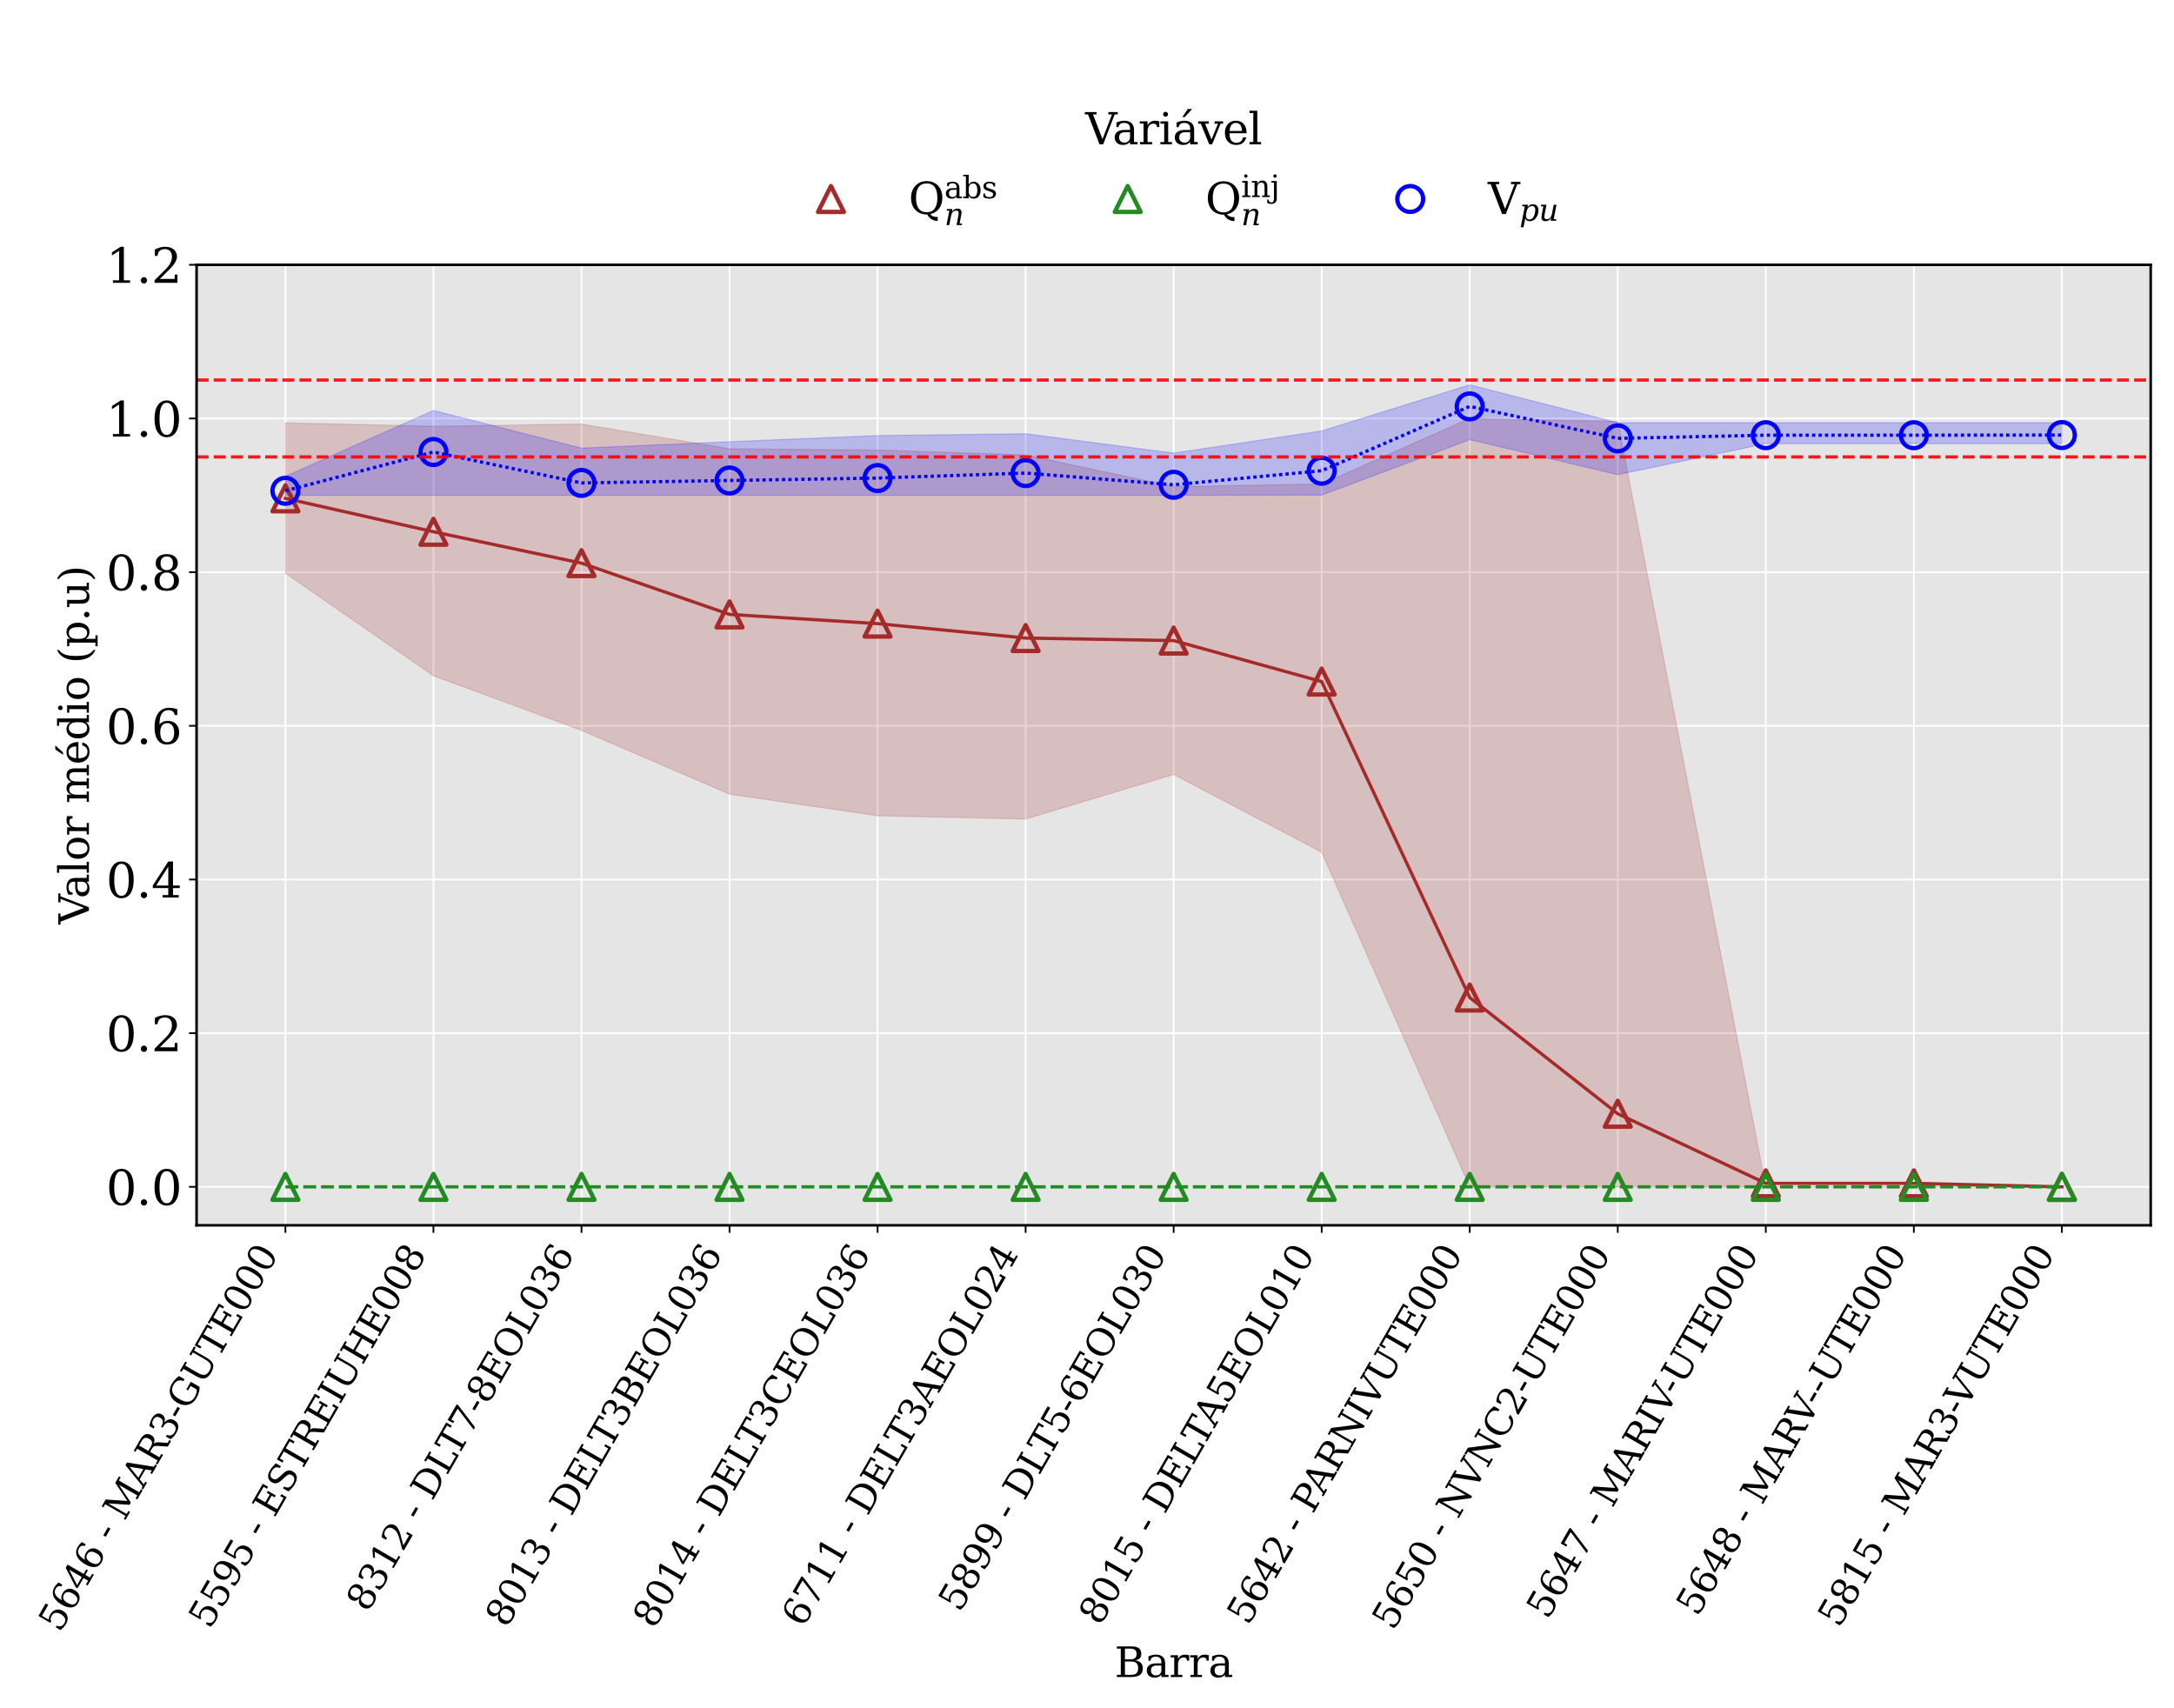 <?xml version="1.0" encoding="utf-8" standalone="no"?>
<!DOCTYPE svg PUBLIC "-//W3C//DTD SVG 1.1//EN"
  "http://www.w3.org/Graphics/SVG/1.1/DTD/svg11.dtd">
<svg xmlns:xlink="http://www.w3.org/1999/xlink" width="1008pt" height="792pt" viewBox="0 0 1008 792" xmlns="http://www.w3.org/2000/svg" version="1.1">
 <defs>
  <style type="text/css">*{stroke-linejoin: round; stroke-linecap: butt}</style>
 </defs>
 <g id="figure_1">
  <g id="patch_1">
   <path d="M 0 792 
L 1008 792 
L 1008 0 
L 0 0 
z
" style="fill: #ffffff"/>
  </g>
  <g id="axes_1">
   <g id="patch_2">
    <path d="M 91.152 568.082 
L 997.2 568.082 
L 997.2 122.768 
L 91.152 122.768 
z
" style="fill: #e5e5e5"/>
   </g>
   <g id="matplotlib.axis_1">
    <g id="xtick_1">
     <g id="line2d_1">
      <path d="M 132.336 568.082 
L 132.336 122.768 
" clip-path="url(#p4e6a135811)" style="fill: none; stroke: #ffffff; stroke-width: 0.8; stroke-linecap: square"/>
     </g>
     <g id="line2d_2">
      <defs>
       <path id="mcf488a4097" d="M 0 0 
L 0 3.5 
" style="stroke: #000000; stroke-width: 0.8"/>
      </defs>
      <g>
       <use xlink:href="#mcf488a4097" x="132.336" y="568.082" style="stroke: #000000; stroke-width: 0.8"/>
      </g>
     </g>
     <g id="text_1">
      <!-- 5646 - MAR3-GUTE000 -->
      <g transform="translate(27.79 757.318) rotate(-60) scale(0.17 -0.17)">
       <defs>
        <path id="DejaVuSerif-35" d="M 3219 4666 
L 3219 4153 
L 1081 4153 
L 1081 2816 
Q 1244 2928 1461 2984 
Q 1678 3041 1947 3041 
Q 2703 3041 3140 2622 
Q 3578 2203 3578 1478 
Q 3578 738 3136 323 
Q 2694 -91 1894 -91 
Q 1572 -91 1234 -12 
Q 897 66 544 225 
L 544 1131 
L 897 1131 
Q 925 688 1179 453 
Q 1434 219 1894 219 
Q 2388 219 2653 544 
Q 2919 869 2919 1478 
Q 2919 2084 2655 2407 
Q 2391 2731 1894 2731 
Q 1613 2731 1398 2631 
Q 1184 2531 1019 2322 
L 750 2322 
L 750 4666 
L 3219 4666 
z
" transform="scale(0.016)"/>
        <path id="DejaVuSerif-36" d="M 2094 219 
Q 2534 219 2771 542 
Q 3009 866 3009 1472 
Q 3009 2078 2771 2401 
Q 2534 2725 2094 2725 
Q 1647 2725 1412 2412 
Q 1178 2100 1178 1509 
Q 1178 888 1415 553 
Q 1653 219 2094 219 
z
M 1075 2569 
Q 1288 2803 1556 2918 
Q 1825 3034 2163 3034 
Q 2859 3034 3264 2615 
Q 3669 2197 3669 1472 
Q 3669 763 3233 336 
Q 2797 -91 2069 -91 
Q 1278 -91 853 498 
Q 428 1088 428 2181 
Q 428 3406 931 4078 
Q 1434 4750 2350 4750 
Q 2597 4750 2869 4703 
Q 3141 4656 3425 4563 
L 3425 3794 
L 3072 3794 
Q 3034 4109 2831 4275 
Q 2628 4441 2284 4441 
Q 1678 4441 1381 3981 
Q 1084 3522 1075 2569 
z
" transform="scale(0.016)"/>
        <path id="DejaVuSerif-34" d="M 2234 1581 
L 2234 4063 
L 641 1581 
L 2234 1581 
z
M 3609 0 
L 1484 0 
L 1484 331 
L 2234 331 
L 2234 1247 
L 197 1247 
L 197 1588 
L 2241 4750 
L 2859 4750 
L 2859 1581 
L 3750 1581 
L 3750 1247 
L 2859 1247 
L 2859 331 
L 3609 331 
L 3609 0 
z
" transform="scale(0.016)"/>
        <path id="DejaVuSerif-20" transform="scale(0.016)"/>
        <path id="DejaVuSerif-2d" d="M 281 1959 
L 1881 1959 
L 1881 1472 
L 281 1472 
L 281 1959 
z
" transform="scale(0.016)"/>
        <path id="DejaVuSerif-4d" d="M 353 0 
L 353 331 
L 947 331 
L 947 4331 
L 319 4331 
L 319 4666 
L 1678 4666 
L 3316 1344 
L 4953 4666 
L 6228 4666 
L 6228 4331 
L 5606 4331 
L 5606 331 
L 6203 331 
L 6203 0 
L 4378 0 
L 4378 331 
L 4972 331 
L 4972 3938 
L 3372 684 
L 2931 684 
L 1331 3938 
L 1331 331 
L 1925 331 
L 1925 0 
L 353 0 
z
" transform="scale(0.016)"/>
        <path id="DejaVuSerif-41" d="M 1281 1691 
L 2994 1691 
L 2138 3909 
L 1281 1691 
z
M -38 0 
L -38 331 
L 372 331 
L 2034 4666 
L 2559 4666 
L 4225 331 
L 4684 331 
L 4684 0 
L 2988 0 
L 2988 331 
L 3506 331 
L 3116 1356 
L 1153 1356 
L 763 331 
L 1275 331 
L 1275 0 
L -38 0 
z
" transform="scale(0.016)"/>
        <path id="DejaVuSerif-52" d="M 3066 2316 
Q 3284 2256 3442 2114 
Q 3600 1972 3725 1716 
L 4403 331 
L 4972 331 
L 4972 0 
L 3872 0 
L 3144 1484 
Q 2934 1916 2759 2042 
Q 2584 2169 2278 2169 
L 1581 2169 
L 1581 331 
L 2241 331 
L 2241 0 
L 353 0 
L 353 331 
L 947 331 
L 947 4331 
L 353 4331 
L 353 4666 
L 2719 4666 
Q 3400 4666 3770 4341 
Q 4141 4016 4141 3419 
Q 4141 2938 3870 2661 
Q 3600 2384 3066 2316 
z
M 1581 2503 
L 2503 2503 
Q 2975 2503 3200 2726 
Q 3425 2950 3425 3419 
Q 3425 3888 3200 4109 
Q 2975 4331 2503 4331 
L 1581 4331 
L 1581 2503 
z
" transform="scale(0.016)"/>
        <path id="DejaVuSerif-33" d="M 622 4469 
Q 988 4606 1323 4678 
Q 1659 4750 1953 4750 
Q 2638 4750 3022 4454 
Q 3406 4159 3406 3634 
Q 3406 3213 3140 2930 
Q 2875 2647 2388 2547 
Q 2963 2466 3280 2130 
Q 3597 1794 3597 1259 
Q 3597 606 3158 257 
Q 2719 -91 1894 -91 
Q 1528 -91 1179 -12 
Q 831 66 488 225 
L 488 1131 
L 838 1131 
Q 869 681 1141 450 
Q 1413 219 1906 219 
Q 2384 219 2661 495 
Q 2938 772 2938 1253 
Q 2938 1803 2653 2086 
Q 2369 2369 1819 2369 
L 1522 2369 
L 1522 2688 
L 1678 2688 
Q 2225 2688 2498 2914 
Q 2772 3141 2772 3597 
Q 2772 4006 2547 4223 
Q 2322 4441 1900 4441 
Q 1478 4441 1245 4241 
Q 1013 4041 972 3647 
L 622 3647 
L 622 4469 
z
" transform="scale(0.016)"/>
        <path id="DejaVuSerif-47" d="M 4097 3272 
Q 3988 3856 3641 4136 
Q 3294 4416 2675 4416 
Q 1869 4416 1472 3897 
Q 1075 3378 1075 2328 
Q 1075 1300 1484 772 
Q 1894 244 2688 244 
Q 3041 244 3362 331 
Q 3684 419 3975 594 
L 3975 1797 
L 3097 1797 
L 3097 2131 
L 4609 2131 
L 4609 391 
Q 4194 150 3714 29 
Q 3234 -91 2688 -91 
Q 1631 -91 995 570 
Q 359 1231 359 2328 
Q 359 3434 996 4092 
Q 1634 4750 2713 4750 
Q 3113 4750 3539 4658 
Q 3966 4566 4447 4378 
L 4447 3272 
L 4097 3272 
z
" transform="scale(0.016)"/>
        <path id="DejaVuSerif-55" d="M 897 4331 
L 300 4331 
L 300 4666 
L 2125 4666 
L 2125 4331 
L 1528 4331 
L 1528 1919 
Q 1528 1025 1820 672 
Q 2113 319 2828 319 
Q 3544 319 3836 672 
Q 4128 1025 4128 1919 
L 4128 4331 
L 3531 4331 
L 3531 4666 
L 5106 4666 
L 5106 4331 
L 4513 4331 
L 4513 1856 
Q 4513 791 4103 350 
Q 3694 -91 2713 -91 
Q 1731 -91 1314 353 
Q 897 797 897 1856 
L 897 4331 
z
" transform="scale(0.016)"/>
        <path id="DejaVuSerif-54" d="M 1222 0 
L 1222 331 
L 1819 331 
L 1819 4294 
L 447 4294 
L 447 3566 
L 63 3566 
L 63 4666 
L 4206 4666 
L 4206 3566 
L 3822 3566 
L 3822 4294 
L 2450 4294 
L 2450 331 
L 3047 331 
L 3047 0 
L 1222 0 
z
" transform="scale(0.016)"/>
        <path id="DejaVuSerif-45" d="M 353 0 
L 353 331 
L 947 331 
L 947 4331 
L 353 4331 
L 353 4666 
L 4109 4666 
L 4109 3628 
L 3725 3628 
L 3725 4281 
L 1581 4281 
L 1581 2719 
L 3109 2719 
L 3109 3303 
L 3494 3303 
L 3494 1753 
L 3109 1753 
L 3109 2338 
L 1581 2338 
L 1581 384 
L 3775 384 
L 3775 1038 
L 4159 1038 
L 4159 0 
L 353 0 
z
" transform="scale(0.016)"/>
        <path id="DejaVuSerif-30" d="M 2034 219 
Q 2513 219 2750 744 
Q 2988 1269 2988 2328 
Q 2988 3391 2750 3916 
Q 2513 4441 2034 4441 
Q 1556 4441 1318 3916 
Q 1081 3391 1081 2328 
Q 1081 1269 1318 744 
Q 1556 219 2034 219 
z
M 2034 -91 
Q 1275 -91 848 546 
Q 422 1184 422 2328 
Q 422 3475 848 4112 
Q 1275 4750 2034 4750 
Q 2797 4750 3222 4112 
Q 3647 3475 3647 2328 
Q 3647 1184 3222 546 
Q 2797 -91 2034 -91 
z
" transform="scale(0.016)"/>
       </defs>
       <use xlink:href="#DejaVuSerif-35"/>
       <use xlink:href="#DejaVuSerif-36" x="63.623"/>
       <use xlink:href="#DejaVuSerif-34" x="127.246"/>
       <use xlink:href="#DejaVuSerif-36" x="190.869"/>
       <use xlink:href="#DejaVuSerif-20" x="254.492"/>
       <use xlink:href="#DejaVuSerif-2d" x="286.279"/>
       <use xlink:href="#DejaVuSerif-20" x="320.068"/>
       <use xlink:href="#DejaVuSerif-4d" x="351.855"/>
       <use xlink:href="#DejaVuSerif-41" x="454.248"/>
       <use xlink:href="#DejaVuSerif-52" x="526.465"/>
       <use xlink:href="#DejaVuSerif-33" x="601.758"/>
       <use xlink:href="#DejaVuSerif-2d" x="665.381"/>
       <use xlink:href="#DejaVuSerif-47" x="699.17"/>
       <use xlink:href="#DejaVuSerif-55" x="779.053"/>
       <use xlink:href="#DejaVuSerif-54" x="863.33"/>
       <use xlink:href="#DejaVuSerif-45" x="930.029"/>
       <use xlink:href="#DejaVuSerif-30" x="1003.027"/>
       <use xlink:href="#DejaVuSerif-30" x="1066.65"/>
       <use xlink:href="#DejaVuSerif-30" x="1130.273"/>
      </g>
     </g>
    </g>
    <g id="xtick_2">
     <g id="line2d_3">
      <path d="M 200.976 568.082 
L 200.976 122.768 
" clip-path="url(#p4e6a135811)" style="fill: none; stroke: #ffffff; stroke-width: 0.8; stroke-linecap: square"/>
     </g>
     <g id="line2d_4">
      <g>
       <use xlink:href="#mcf488a4097" x="200.976" y="568.082" style="stroke: #000000; stroke-width: 0.8"/>
      </g>
     </g>
     <g id="text_2">
      <!-- 5595 - ESTREIUHE008 -->
      <g transform="translate(97.341 755.739) rotate(-60) scale(0.17 -0.17)">
       <defs>
        <path id="DejaVuSerif-39" d="M 2994 2091 
Q 2784 1856 2512 1740 
Q 2241 1625 1900 1625 
Q 1206 1625 804 2044 
Q 403 2463 403 3188 
Q 403 3897 839 4323 
Q 1275 4750 2003 4750 
Q 2794 4750 3217 4161 
Q 3641 3572 3641 2478 
Q 3641 1253 3137 581 
Q 2634 -91 1722 -91 
Q 1475 -91 1203 -44 
Q 931 3 647 97 
L 647 872 
L 997 872 
Q 1038 556 1241 387 
Q 1444 219 1784 219 
Q 2391 219 2687 676 
Q 2984 1134 2994 2091 
z
M 1978 4441 
Q 1534 4441 1298 4117 
Q 1063 3794 1063 3188 
Q 1063 2581 1298 2256 
Q 1534 1931 1978 1931 
Q 2422 1931 2658 2245 
Q 2894 2559 2894 3150 
Q 2894 3772 2656 4106 
Q 2419 4441 1978 4441 
z
" transform="scale(0.016)"/>
        <path id="DejaVuSerif-53" d="M 594 225 
L 594 1288 
L 953 1284 
Q 969 753 1261 498 
Q 1553 244 2150 244 
Q 2706 244 2998 464 
Q 3291 684 3291 1106 
Q 3291 1444 3114 1625 
Q 2938 1806 2369 1978 
L 1753 2163 
Q 1084 2366 811 2669 
Q 538 2972 538 3500 
Q 538 4094 959 4422 
Q 1381 4750 2144 4750 
Q 2469 4750 2856 4679 
Q 3244 4609 3681 4475 
L 3681 3481 
L 3328 3481 
Q 3275 3975 2998 4195 
Q 2722 4416 2156 4416 
Q 1663 4416 1405 4214 
Q 1147 4013 1147 3628 
Q 1147 3294 1340 3103 
Q 1534 2913 2163 2725 
L 2741 2553 
Q 3375 2363 3645 2067 
Q 3916 1772 3916 1275 
Q 3916 597 3481 253 
Q 3047 -91 2188 -91 
Q 1803 -91 1404 -12 
Q 1006 66 594 225 
z
" transform="scale(0.016)"/>
        <path id="DejaVuSerif-49" d="M 1581 331 
L 2175 331 
L 2175 0 
L 353 0 
L 353 331 
L 947 331 
L 947 4331 
L 353 4331 
L 353 4666 
L 2175 4666 
L 2175 4331 
L 1581 4331 
L 1581 331 
z
" transform="scale(0.016)"/>
        <path id="DejaVuSerif-48" d="M 353 0 
L 353 331 
L 947 331 
L 947 4331 
L 353 4331 
L 353 4666 
L 2175 4666 
L 2175 4331 
L 1581 4331 
L 1581 2719 
L 4000 2719 
L 4000 4331 
L 3406 4331 
L 3406 4666 
L 5228 4666 
L 5228 4331 
L 4634 4331 
L 4634 331 
L 5228 331 
L 5228 0 
L 3406 0 
L 3406 331 
L 4000 331 
L 4000 2338 
L 1581 2338 
L 1581 331 
L 2175 331 
L 2175 0 
L 353 0 
z
" transform="scale(0.016)"/>
        <path id="DejaVuSerif-38" d="M 2981 1275 
Q 2981 1775 2732 2051 
Q 2484 2328 2034 2328 
Q 1584 2328 1336 2051 
Q 1088 1775 1088 1275 
Q 1088 772 1336 495 
Q 1584 219 2034 219 
Q 2484 219 2732 495 
Q 2981 772 2981 1275 
z
M 2853 3541 
Q 2853 3966 2637 4203 
Q 2422 4441 2034 4441 
Q 1650 4441 1433 4203 
Q 1216 3966 1216 3541 
Q 1216 3113 1433 2875 
Q 1650 2638 2034 2638 
Q 2422 2638 2637 2875 
Q 2853 3113 2853 3541 
z
M 2516 2484 
Q 3047 2413 3344 2092 
Q 3641 1772 3641 1275 
Q 3641 619 3225 264 
Q 2809 -91 2034 -91 
Q 1263 -91 845 264 
Q 428 619 428 1275 
Q 428 1772 725 2092 
Q 1022 2413 1556 2484 
Q 1084 2569 832 2842 
Q 581 3116 581 3541 
Q 581 4103 968 4426 
Q 1356 4750 2034 4750 
Q 2713 4750 3100 4426 
Q 3488 4103 3488 3541 
Q 3488 3116 3236 2842 
Q 2984 2569 2516 2484 
z
" transform="scale(0.016)"/>
       </defs>
       <use xlink:href="#DejaVuSerif-35"/>
       <use xlink:href="#DejaVuSerif-35" x="63.623"/>
       <use xlink:href="#DejaVuSerif-39" x="127.246"/>
       <use xlink:href="#DejaVuSerif-35" x="190.869"/>
       <use xlink:href="#DejaVuSerif-20" x="254.492"/>
       <use xlink:href="#DejaVuSerif-2d" x="286.279"/>
       <use xlink:href="#DejaVuSerif-20" x="320.068"/>
       <use xlink:href="#DejaVuSerif-45" x="351.855"/>
       <use xlink:href="#DejaVuSerif-53" x="424.854"/>
       <use xlink:href="#DejaVuSerif-54" x="493.359"/>
       <use xlink:href="#DejaVuSerif-52" x="560.059"/>
       <use xlink:href="#DejaVuSerif-45" x="635.352"/>
       <use xlink:href="#DejaVuSerif-49" x="708.35"/>
       <use xlink:href="#DejaVuSerif-55" x="747.852"/>
       <use xlink:href="#DejaVuSerif-48" x="832.129"/>
       <use xlink:href="#DejaVuSerif-45" x="919.336"/>
       <use xlink:href="#DejaVuSerif-30" x="992.334"/>
       <use xlink:href="#DejaVuSerif-30" x="1055.957"/>
       <use xlink:href="#DejaVuSerif-38" x="1119.58"/>
      </g>
     </g>
    </g>
    <g id="xtick_3">
     <g id="line2d_5">
      <path d="M 269.616 568.082 
L 269.616 122.768 
" clip-path="url(#p4e6a135811)" style="fill: none; stroke: #ffffff; stroke-width: 0.8; stroke-linecap: square"/>
     </g>
     <g id="line2d_6">
      <g>
       <use xlink:href="#mcf488a4097" x="269.616" y="568.082" style="stroke: #000000; stroke-width: 0.8"/>
      </g>
     </g>
     <g id="text_3">
      <!-- 8312 - DLT7-8EOL036 -->
      <g transform="translate(170.477 747.953) rotate(-60) scale(0.17 -0.17)">
       <defs>
        <path id="DejaVuSerif-31" d="M 909 0 
L 909 331 
L 1722 331 
L 1722 4213 
L 781 3603 
L 781 4013 
L 1919 4750 
L 2350 4750 
L 2350 331 
L 3163 331 
L 3163 0 
L 909 0 
z
" transform="scale(0.016)"/>
        <path id="DejaVuSerif-32" d="M 819 3553 
L 469 3553 
L 469 4384 
Q 803 4563 1142 4656 
Q 1481 4750 1806 4750 
Q 2534 4750 2956 4397 
Q 3378 4044 3378 3438 
Q 3378 2753 2422 1800 
Q 2347 1728 2309 1691 
L 1131 513 
L 3078 513 
L 3078 1088 
L 3444 1088 
L 3444 0 
L 434 0 
L 434 341 
L 1850 1753 
Q 2319 2222 2519 2614 
Q 2719 3006 2719 3438 
Q 2719 3909 2473 4175 
Q 2228 4441 1797 4441 
Q 1350 4441 1106 4219 
Q 863 3997 819 3553 
z
" transform="scale(0.016)"/>
        <path id="DejaVuSerif-44" d="M 1581 331 
L 2163 331 
Q 3072 331 3558 850 
Q 4044 1369 4044 2338 
Q 4044 3306 3559 3818 
Q 3075 4331 2163 4331 
L 1581 4331 
L 1581 331 
z
M 353 0 
L 353 331 
L 947 331 
L 947 4331 
L 353 4331 
L 353 4666 
L 2209 4666 
Q 3416 4666 4089 4050 
Q 4763 3434 4763 2338 
Q 4763 1238 4088 619 
Q 3413 0 2209 0 
L 353 0 
z
" transform="scale(0.016)"/>
        <path id="DejaVuSerif-4c" d="M 353 0 
L 353 331 
L 947 331 
L 947 4331 
L 353 4331 
L 353 4666 
L 2175 4666 
L 2175 4331 
L 1581 4331 
L 1581 384 
L 3713 384 
L 3713 1166 
L 4097 1166 
L 4097 0 
L 353 0 
z
" transform="scale(0.016)"/>
        <path id="DejaVuSerif-37" d="M 3609 4347 
L 1784 0 
L 1319 0 
L 3059 4153 
L 903 4153 
L 903 3578 
L 538 3578 
L 538 4666 
L 3609 4666 
L 3609 4347 
z
" transform="scale(0.016)"/>
        <path id="DejaVuSerif-4f" d="M 2625 244 
Q 3391 244 3781 770 
Q 4172 1297 4172 2328 
Q 4172 3363 3781 3889 
Q 3391 4416 2625 4416 
Q 1856 4416 1465 3889 
Q 1075 3363 1075 2328 
Q 1075 1297 1465 770 
Q 1856 244 2625 244 
z
M 2625 -91 
Q 2150 -91 1751 65 
Q 1353 222 1050 525 
Q 700 875 529 1319 
Q 359 1763 359 2328 
Q 359 2894 529 3339 
Q 700 3784 1050 4134 
Q 1356 4441 1750 4595 
Q 2144 4750 2625 4750 
Q 3641 4750 4266 4084 
Q 4891 3419 4891 2328 
Q 4891 1769 4719 1320 
Q 4547 872 4197 525 
Q 3891 219 3497 64 
Q 3103 -91 2625 -91 
z
" transform="scale(0.016)"/>
       </defs>
       <use xlink:href="#DejaVuSerif-38"/>
       <use xlink:href="#DejaVuSerif-33" x="63.623"/>
       <use xlink:href="#DejaVuSerif-31" x="127.246"/>
       <use xlink:href="#DejaVuSerif-32" x="190.869"/>
       <use xlink:href="#DejaVuSerif-20" x="254.492"/>
       <use xlink:href="#DejaVuSerif-2d" x="286.279"/>
       <use xlink:href="#DejaVuSerif-20" x="320.068"/>
       <use xlink:href="#DejaVuSerif-44" x="351.855"/>
       <use xlink:href="#DejaVuSerif-4c" x="432.031"/>
       <use xlink:href="#DejaVuSerif-54" x="490.312"/>
       <use xlink:href="#DejaVuSerif-37" x="557.012"/>
       <use xlink:href="#DejaVuSerif-2d" x="620.635"/>
       <use xlink:href="#DejaVuSerif-38" x="654.424"/>
       <use xlink:href="#DejaVuSerif-45" x="718.047"/>
       <use xlink:href="#DejaVuSerif-4f" x="791.045"/>
       <use xlink:href="#DejaVuSerif-4c" x="873.027"/>
       <use xlink:href="#DejaVuSerif-30" x="939.434"/>
       <use xlink:href="#DejaVuSerif-33" x="1003.057"/>
       <use xlink:href="#DejaVuSerif-36" x="1066.68"/>
      </g>
     </g>
    </g>
    <g id="xtick_4">
     <g id="line2d_7">
      <path d="M 338.256 568.082 
L 338.256 122.768 
" clip-path="url(#p4e6a135811)" style="fill: none; stroke: #ffffff; stroke-width: 0.8; stroke-linecap: square"/>
     </g>
     <g id="line2d_8">
      <g>
       <use xlink:href="#mcf488a4097" x="338.256" y="568.082" style="stroke: #000000; stroke-width: 0.8"/>
      </g>
     </g>
     <g id="text_4">
      <!-- 8013 - DELT3BEOL036 -->
      <g transform="translate(234.946 755.176) rotate(-60) scale(0.17 -0.17)">
       <defs>
        <path id="DejaVuSerif-42" d="M 1581 331 
L 2516 331 
Q 3078 331 3337 575 
Q 3597 819 3597 1350 
Q 3597 1878 3339 2120 
Q 3081 2363 2516 2363 
L 1581 2363 
L 1581 331 
z
M 1581 2694 
L 2375 2694 
Q 2888 2694 3123 2891 
Q 3359 3088 3359 3513 
Q 3359 3941 3123 4136 
Q 2888 4331 2375 4331 
L 1581 4331 
L 1581 2694 
z
M 353 0 
L 353 331 
L 947 331 
L 947 4331 
L 353 4331 
L 353 4666 
L 2656 4666 
Q 3363 4666 3720 4377 
Q 4078 4088 4078 3513 
Q 4078 3097 3829 2850 
Q 3581 2603 3103 2547 
Q 3697 2472 4005 2167 
Q 4313 1863 4313 1350 
Q 4313 656 3875 328 
Q 3438 0 2509 0 
L 353 0 
z
" transform="scale(0.016)"/>
       </defs>
       <use xlink:href="#DejaVuSerif-38"/>
       <use xlink:href="#DejaVuSerif-30" x="63.623"/>
       <use xlink:href="#DejaVuSerif-31" x="127.246"/>
       <use xlink:href="#DejaVuSerif-33" x="190.869"/>
       <use xlink:href="#DejaVuSerif-20" x="254.492"/>
       <use xlink:href="#DejaVuSerif-2d" x="286.279"/>
       <use xlink:href="#DejaVuSerif-20" x="320.068"/>
       <use xlink:href="#DejaVuSerif-44" x="351.855"/>
       <use xlink:href="#DejaVuSerif-45" x="432.031"/>
       <use xlink:href="#DejaVuSerif-4c" x="505.029"/>
       <use xlink:href="#DejaVuSerif-54" x="563.311"/>
       <use xlink:href="#DejaVuSerif-33" x="630.01"/>
       <use xlink:href="#DejaVuSerif-42" x="693.633"/>
       <use xlink:href="#DejaVuSerif-45" x="767.119"/>
       <use xlink:href="#DejaVuSerif-4f" x="840.117"/>
       <use xlink:href="#DejaVuSerif-4c" x="922.1"/>
       <use xlink:href="#DejaVuSerif-30" x="988.506"/>
       <use xlink:href="#DejaVuSerif-33" x="1052.129"/>
       <use xlink:href="#DejaVuSerif-36" x="1115.752"/>
      </g>
     </g>
    </g>
    <g id="xtick_5">
     <g id="line2d_9">
      <path d="M 406.896 568.082 
L 406.896 122.768 
" clip-path="url(#p4e6a135811)" style="fill: none; stroke: #ffffff; stroke-width: 0.8; stroke-linecap: square"/>
     </g>
     <g id="line2d_10">
      <g>
       <use xlink:href="#mcf488a4097" x="406.896" y="568.082" style="stroke: #000000; stroke-width: 0.8"/>
      </g>
     </g>
     <g id="text_5">
      <!-- 8014 - DELT3CEOL036 -->
      <g transform="translate(303.329 755.622) rotate(-60) scale(0.17 -0.17)">
       <defs>
        <path id="DejaVuSerif-43" d="M 4513 1234 
Q 4306 581 3820 245 
Q 3334 -91 2591 -91 
Q 2134 -91 1743 65 
Q 1353 222 1050 525 
Q 700 875 529 1320 
Q 359 1766 359 2328 
Q 359 3416 987 4083 
Q 1616 4750 2644 4750 
Q 3025 4750 3456 4650 
Q 3888 4550 4384 4347 
L 4384 3272 
L 4031 3272 
Q 3916 3859 3567 4137 
Q 3219 4416 2591 4416 
Q 1844 4416 1459 3886 
Q 1075 3356 1075 2328 
Q 1075 1303 1459 773 
Q 1844 244 2591 244 
Q 3113 244 3450 492 
Q 3788 741 3938 1234 
L 4513 1234 
z
" transform="scale(0.016)"/>
       </defs>
       <use xlink:href="#DejaVuSerif-38"/>
       <use xlink:href="#DejaVuSerif-30" x="63.623"/>
       <use xlink:href="#DejaVuSerif-31" x="127.246"/>
       <use xlink:href="#DejaVuSerif-34" x="190.869"/>
       <use xlink:href="#DejaVuSerif-20" x="254.492"/>
       <use xlink:href="#DejaVuSerif-2d" x="286.279"/>
       <use xlink:href="#DejaVuSerif-20" x="320.068"/>
       <use xlink:href="#DejaVuSerif-44" x="351.855"/>
       <use xlink:href="#DejaVuSerif-45" x="432.031"/>
       <use xlink:href="#DejaVuSerif-4c" x="505.029"/>
       <use xlink:href="#DejaVuSerif-54" x="563.311"/>
       <use xlink:href="#DejaVuSerif-33" x="630.01"/>
       <use xlink:href="#DejaVuSerif-43" x="693.633"/>
       <use xlink:href="#DejaVuSerif-45" x="770.146"/>
       <use xlink:href="#DejaVuSerif-4f" x="843.145"/>
       <use xlink:href="#DejaVuSerif-4c" x="925.127"/>
       <use xlink:href="#DejaVuSerif-30" x="991.533"/>
       <use xlink:href="#DejaVuSerif-33" x="1055.156"/>
       <use xlink:href="#DejaVuSerif-36" x="1118.779"/>
      </g>
     </g>
    </g>
    <g id="xtick_6">
     <g id="line2d_11">
      <path d="M 475.536 568.082 
L 475.536 122.768 
" clip-path="url(#p4e6a135811)" style="fill: none; stroke: #ffffff; stroke-width: 0.8; stroke-linecap: square"/>
     </g>
     <g id="line2d_12">
      <g>
       <use xlink:href="#mcf488a4097" x="475.536" y="568.082" style="stroke: #000000; stroke-width: 0.8"/>
      </g>
     </g>
     <g id="text_6">
      <!-- 6711 - DELT3AEOL024 -->
      <g transform="translate(372.334 754.99) rotate(-60) scale(0.17 -0.17)">
       <use xlink:href="#DejaVuSerif-36"/>
       <use xlink:href="#DejaVuSerif-37" x="63.623"/>
       <use xlink:href="#DejaVuSerif-31" x="127.246"/>
       <use xlink:href="#DejaVuSerif-31" x="190.869"/>
       <use xlink:href="#DejaVuSerif-20" x="254.492"/>
       <use xlink:href="#DejaVuSerif-2d" x="286.279"/>
       <use xlink:href="#DejaVuSerif-20" x="320.068"/>
       <use xlink:href="#DejaVuSerif-44" x="351.855"/>
       <use xlink:href="#DejaVuSerif-45" x="432.031"/>
       <use xlink:href="#DejaVuSerif-4c" x="505.029"/>
       <use xlink:href="#DejaVuSerif-54" x="563.311"/>
       <use xlink:href="#DejaVuSerif-33" x="630.01"/>
       <use xlink:href="#DejaVuSerif-41" x="693.633"/>
       <use xlink:href="#DejaVuSerif-45" x="765.85"/>
       <use xlink:href="#DejaVuSerif-4f" x="838.848"/>
       <use xlink:href="#DejaVuSerif-4c" x="920.83"/>
       <use xlink:href="#DejaVuSerif-30" x="987.236"/>
       <use xlink:href="#DejaVuSerif-32" x="1050.859"/>
       <use xlink:href="#DejaVuSerif-34" x="1114.482"/>
      </g>
     </g>
    </g>
    <g id="xtick_7">
     <g id="line2d_13">
      <path d="M 544.176 568.082 
L 544.176 122.768 
" clip-path="url(#p4e6a135811)" style="fill: none; stroke: #ffffff; stroke-width: 0.8; stroke-linecap: square"/>
     </g>
     <g id="line2d_14">
      <g>
       <use xlink:href="#mcf488a4097" x="544.176" y="568.082" style="stroke: #000000; stroke-width: 0.8"/>
      </g>
     </g>
     <g id="text_7">
      <!-- 5899 - DLT5-6EOL030 -->
      <g transform="translate(445.036 747.953) rotate(-60) scale(0.17 -0.17)">
       <use xlink:href="#DejaVuSerif-35"/>
       <use xlink:href="#DejaVuSerif-38" x="63.623"/>
       <use xlink:href="#DejaVuSerif-39" x="127.246"/>
       <use xlink:href="#DejaVuSerif-39" x="190.869"/>
       <use xlink:href="#DejaVuSerif-20" x="254.492"/>
       <use xlink:href="#DejaVuSerif-2d" x="286.279"/>
       <use xlink:href="#DejaVuSerif-20" x="320.068"/>
       <use xlink:href="#DejaVuSerif-44" x="351.855"/>
       <use xlink:href="#DejaVuSerif-4c" x="432.031"/>
       <use xlink:href="#DejaVuSerif-54" x="490.312"/>
       <use xlink:href="#DejaVuSerif-35" x="557.012"/>
       <use xlink:href="#DejaVuSerif-2d" x="620.635"/>
       <use xlink:href="#DejaVuSerif-36" x="654.424"/>
       <use xlink:href="#DejaVuSerif-45" x="718.047"/>
       <use xlink:href="#DejaVuSerif-4f" x="791.045"/>
       <use xlink:href="#DejaVuSerif-4c" x="873.027"/>
       <use xlink:href="#DejaVuSerif-30" x="939.434"/>
       <use xlink:href="#DejaVuSerif-33" x="1003.057"/>
       <use xlink:href="#DejaVuSerif-30" x="1066.68"/>
      </g>
     </g>
    </g>
    <g id="xtick_8">
     <g id="line2d_15">
      <path d="M 612.816 568.082 
L 612.816 122.768 
" clip-path="url(#p4e6a135811)" style="fill: none; stroke: #ffffff; stroke-width: 0.8; stroke-linecap: square"/>
     </g>
     <g id="line2d_16">
      <g>
       <use xlink:href="#mcf488a4097" x="612.816" y="568.082" style="stroke: #000000; stroke-width: 0.8"/>
      </g>
     </g>
     <g id="text_8">
      <!-- 8015 - DELTA5EOL010 -->
      <g transform="translate(510.081 754.18) rotate(-60) scale(0.17 -0.17)">
       <use xlink:href="#DejaVuSerif-38"/>
       <use xlink:href="#DejaVuSerif-30" x="63.623"/>
       <use xlink:href="#DejaVuSerif-31" x="127.246"/>
       <use xlink:href="#DejaVuSerif-35" x="190.869"/>
       <use xlink:href="#DejaVuSerif-20" x="254.492"/>
       <use xlink:href="#DejaVuSerif-2d" x="286.279"/>
       <use xlink:href="#DejaVuSerif-20" x="320.068"/>
       <use xlink:href="#DejaVuSerif-44" x="351.855"/>
       <use xlink:href="#DejaVuSerif-45" x="432.031"/>
       <use xlink:href="#DejaVuSerif-4c" x="505.029"/>
       <use xlink:href="#DejaVuSerif-54" x="563.311"/>
       <use xlink:href="#DejaVuSerif-41" x="624.51"/>
       <use xlink:href="#DejaVuSerif-35" x="696.727"/>
       <use xlink:href="#DejaVuSerif-45" x="760.35"/>
       <use xlink:href="#DejaVuSerif-4f" x="833.348"/>
       <use xlink:href="#DejaVuSerif-4c" x="915.33"/>
       <use xlink:href="#DejaVuSerif-30" x="981.736"/>
       <use xlink:href="#DejaVuSerif-31" x="1045.359"/>
       <use xlink:href="#DejaVuSerif-30" x="1108.982"/>
      </g>
     </g>
    </g>
    <g id="xtick_9">
     <g id="line2d_17">
      <path d="M 681.456 568.082 
L 681.456 122.768 
" clip-path="url(#p4e6a135811)" style="fill: none; stroke: #ffffff; stroke-width: 0.8; stroke-linecap: square"/>
     </g>
     <g id="line2d_18">
      <g>
       <use xlink:href="#mcf488a4097" x="681.456" y="568.082" style="stroke: #000000; stroke-width: 0.8"/>
      </g>
     </g>
     <g id="text_9">
      <!-- 5642 - PARNIVUTE000 -->
      <g transform="translate(578.807 754.03) rotate(-60) scale(0.17 -0.17)">
       <defs>
        <path id="DejaVuSerif-50" d="M 1581 2375 
L 2406 2375 
Q 2872 2375 3115 2626 
Q 3359 2878 3359 3353 
Q 3359 3831 3115 4081 
Q 2872 4331 2406 4331 
L 1581 4331 
L 1581 2375 
z
M 353 0 
L 353 331 
L 947 331 
L 947 4331 
L 353 4331 
L 353 4666 
L 2559 4666 
Q 3259 4666 3668 4311 
Q 4078 3956 4078 3353 
Q 4078 2753 3668 2397 
Q 3259 2041 2559 2041 
L 1581 2041 
L 1581 331 
L 2303 331 
L 2303 0 
L 353 0 
z
" transform="scale(0.016)"/>
        <path id="DejaVuSerif-4e" d="M 313 0 
L 313 331 
L 941 331 
L 941 4331 
L 313 4331 
L 313 4666 
L 1509 4666 
L 4306 984 
L 4306 4331 
L 3681 4331 
L 3681 4666 
L 5319 4666 
L 5319 4331 
L 4691 4331 
L 4691 -91 
L 4313 -91 
L 1325 3841 
L 1325 331 
L 1953 331 
L 1953 0 
L 313 0 
z
" transform="scale(0.016)"/>
        <path id="DejaVuSerif-56" d="M 1119 4331 
L 2497 750 
L 3872 4331 
L 3347 4331 
L 3347 4666 
L 4716 4666 
L 4716 4331 
L 4263 4331 
L 2597 0 
L 2059 0 
L 403 4331 
L -63 4331 
L -63 4666 
L 1638 4666 
L 1638 4331 
L 1119 4331 
z
" transform="scale(0.016)"/>
       </defs>
       <use xlink:href="#DejaVuSerif-35"/>
       <use xlink:href="#DejaVuSerif-36" x="63.623"/>
       <use xlink:href="#DejaVuSerif-34" x="127.246"/>
       <use xlink:href="#DejaVuSerif-32" x="190.869"/>
       <use xlink:href="#DejaVuSerif-20" x="254.492"/>
       <use xlink:href="#DejaVuSerif-2d" x="286.279"/>
       <use xlink:href="#DejaVuSerif-20" x="320.068"/>
       <use xlink:href="#DejaVuSerif-50" x="351.855"/>
       <use xlink:href="#DejaVuSerif-41" x="410.016"/>
       <use xlink:href="#DejaVuSerif-52" x="482.232"/>
       <use xlink:href="#DejaVuSerif-4e" x="557.525"/>
       <use xlink:href="#DejaVuSerif-49" x="645.025"/>
       <use xlink:href="#DejaVuSerif-56" x="684.527"/>
       <use xlink:href="#DejaVuSerif-55" x="756.744"/>
       <use xlink:href="#DejaVuSerif-54" x="841.021"/>
       <use xlink:href="#DejaVuSerif-45" x="907.721"/>
       <use xlink:href="#DejaVuSerif-30" x="980.719"/>
       <use xlink:href="#DejaVuSerif-30" x="1044.342"/>
       <use xlink:href="#DejaVuSerif-30" x="1107.965"/>
      </g>
     </g>
    </g>
    <g id="xtick_10">
     <g id="line2d_19">
      <path d="M 750.096 568.082 
L 750.096 122.768 
" clip-path="url(#p4e6a135811)" style="fill: none; stroke: #ffffff; stroke-width: 0.8; stroke-linecap: square"/>
     </g>
     <g id="line2d_20">
      <g>
       <use xlink:href="#mcf488a4097" x="750.096" y="568.082" style="stroke: #000000; stroke-width: 0.8"/>
      </g>
     </g>
     <g id="text_10">
      <!-- 5650 - NVNC2-UTE000 -->
      <g transform="translate(646.065 756.425) rotate(-60) scale(0.17 -0.17)">
       <use xlink:href="#DejaVuSerif-35"/>
       <use xlink:href="#DejaVuSerif-36" x="63.623"/>
       <use xlink:href="#DejaVuSerif-35" x="127.246"/>
       <use xlink:href="#DejaVuSerif-30" x="190.869"/>
       <use xlink:href="#DejaVuSerif-20" x="254.492"/>
       <use xlink:href="#DejaVuSerif-2d" x="286.279"/>
       <use xlink:href="#DejaVuSerif-20" x="320.068"/>
       <use xlink:href="#DejaVuSerif-4e" x="351.855"/>
       <use xlink:href="#DejaVuSerif-56" x="439.355"/>
       <use xlink:href="#DejaVuSerif-4e" x="511.572"/>
       <use xlink:href="#DejaVuSerif-43" x="599.072"/>
       <use xlink:href="#DejaVuSerif-32" x="675.586"/>
       <use xlink:href="#DejaVuSerif-2d" x="739.209"/>
       <use xlink:href="#DejaVuSerif-55" x="772.998"/>
       <use xlink:href="#DejaVuSerif-54" x="857.275"/>
       <use xlink:href="#DejaVuSerif-45" x="923.975"/>
       <use xlink:href="#DejaVuSerif-30" x="996.973"/>
       <use xlink:href="#DejaVuSerif-30" x="1060.596"/>
       <use xlink:href="#DejaVuSerif-30" x="1124.219"/>
      </g>
     </g>
    </g>
    <g id="xtick_11">
     <g id="line2d_21">
      <path d="M 818.736 568.082 
L 818.736 122.768 
" clip-path="url(#p4e6a135811)" style="fill: none; stroke: #ffffff; stroke-width: 0.8; stroke-linecap: square"/>
     </g>
     <g id="line2d_22">
      <g>
       <use xlink:href="#mcf488a4097" x="818.736" y="568.082" style="stroke: #000000; stroke-width: 0.8"/>
      </g>
     </g>
     <g id="text_11">
      <!-- 5647 - MARIV-UTE000 -->
      <g transform="translate(717.668 751.293) rotate(-60) scale(0.17 -0.17)">
       <use xlink:href="#DejaVuSerif-35"/>
       <use xlink:href="#DejaVuSerif-36" x="63.623"/>
       <use xlink:href="#DejaVuSerif-34" x="127.246"/>
       <use xlink:href="#DejaVuSerif-37" x="190.869"/>
       <use xlink:href="#DejaVuSerif-20" x="254.492"/>
       <use xlink:href="#DejaVuSerif-2d" x="286.279"/>
       <use xlink:href="#DejaVuSerif-20" x="320.068"/>
       <use xlink:href="#DejaVuSerif-4d" x="351.855"/>
       <use xlink:href="#DejaVuSerif-41" x="454.248"/>
       <use xlink:href="#DejaVuSerif-52" x="526.465"/>
       <use xlink:href="#DejaVuSerif-49" x="601.758"/>
       <use xlink:href="#DejaVuSerif-56" x="641.26"/>
       <use xlink:href="#DejaVuSerif-2d" x="704.352"/>
       <use xlink:href="#DejaVuSerif-55" x="738.141"/>
       <use xlink:href="#DejaVuSerif-54" x="822.418"/>
       <use xlink:href="#DejaVuSerif-45" x="889.117"/>
       <use xlink:href="#DejaVuSerif-30" x="962.115"/>
       <use xlink:href="#DejaVuSerif-30" x="1025.738"/>
       <use xlink:href="#DejaVuSerif-30" x="1089.361"/>
      </g>
     </g>
    </g>
    <g id="xtick_12">
     <g id="line2d_23">
      <path d="M 887.376 568.082 
L 887.376 122.768 
" clip-path="url(#p4e6a135811)" style="fill: none; stroke: #ffffff; stroke-width: 0.8; stroke-linecap: square"/>
     </g>
     <g id="line2d_24">
      <g>
       <use xlink:href="#mcf488a4097" x="887.376" y="568.082" style="stroke: #000000; stroke-width: 0.8"/>
      </g>
     </g>
     <g id="text_12">
      <!-- 5648 - MARV- -UTE000 -->
      <g transform="translate(787.101 749.919) rotate(-60) scale(0.17 -0.17)">
       <use xlink:href="#DejaVuSerif-35"/>
       <use xlink:href="#DejaVuSerif-36" x="63.623"/>
       <use xlink:href="#DejaVuSerif-34" x="127.246"/>
       <use xlink:href="#DejaVuSerif-38" x="190.869"/>
       <use xlink:href="#DejaVuSerif-20" x="254.492"/>
       <use xlink:href="#DejaVuSerif-2d" x="286.279"/>
       <use xlink:href="#DejaVuSerif-20" x="320.068"/>
       <use xlink:href="#DejaVuSerif-4d" x="351.855"/>
       <use xlink:href="#DejaVuSerif-41" x="454.248"/>
       <use xlink:href="#DejaVuSerif-52" x="526.465"/>
       <use xlink:href="#DejaVuSerif-56" x="598.133"/>
       <use xlink:href="#DejaVuSerif-2d" x="661.225"/>
       <use xlink:href="#DejaVuSerif-2d" x="695.014"/>
       <use xlink:href="#DejaVuSerif-55" x="728.803"/>
       <use xlink:href="#DejaVuSerif-54" x="813.08"/>
       <use xlink:href="#DejaVuSerif-45" x="879.779"/>
       <use xlink:href="#DejaVuSerif-30" x="952.777"/>
       <use xlink:href="#DejaVuSerif-30" x="1016.4"/>
       <use xlink:href="#DejaVuSerif-30" x="1080.023"/>
      </g>
     </g>
    </g>
    <g id="xtick_13">
     <g id="line2d_25">
      <path d="M 956.016 568.082 
L 956.016 122.768 
" clip-path="url(#p4e6a135811)" style="fill: none; stroke: #ffffff; stroke-width: 0.8; stroke-linecap: square"/>
     </g>
     <g id="line2d_26">
      <g>
       <use xlink:href="#mcf488a4097" x="956.016" y="568.082" style="stroke: #000000; stroke-width: 0.8"/>
      </g>
     </g>
     <g id="text_13">
      <!-- 5815 - MAR3-VUTE000 -->
      <g transform="translate(852.738 755.121) rotate(-60) scale(0.17 -0.17)">
       <use xlink:href="#DejaVuSerif-35"/>
       <use xlink:href="#DejaVuSerif-38" x="63.623"/>
       <use xlink:href="#DejaVuSerif-31" x="127.246"/>
       <use xlink:href="#DejaVuSerif-35" x="190.869"/>
       <use xlink:href="#DejaVuSerif-20" x="254.492"/>
       <use xlink:href="#DejaVuSerif-2d" x="286.279"/>
       <use xlink:href="#DejaVuSerif-20" x="320.068"/>
       <use xlink:href="#DejaVuSerif-4d" x="351.855"/>
       <use xlink:href="#DejaVuSerif-41" x="454.248"/>
       <use xlink:href="#DejaVuSerif-52" x="526.465"/>
       <use xlink:href="#DejaVuSerif-33" x="601.758"/>
       <use xlink:href="#DejaVuSerif-2d" x="665.381"/>
       <use xlink:href="#DejaVuSerif-56" x="691.92"/>
       <use xlink:href="#DejaVuSerif-55" x="764.137"/>
       <use xlink:href="#DejaVuSerif-54" x="848.414"/>
       <use xlink:href="#DejaVuSerif-45" x="915.113"/>
       <use xlink:href="#DejaVuSerif-30" x="988.111"/>
       <use xlink:href="#DejaVuSerif-30" x="1051.734"/>
       <use xlink:href="#DejaVuSerif-30" x="1115.357"/>
      </g>
     </g>
    </g>
    <g id="text_14">
     <!-- Barra -->
     <g transform="translate(516.785 777.522) scale(0.19 -0.19)">
      <defs>
       <path id="DejaVuSerif-61" d="M 2547 1044 
L 2547 1747 
L 1806 1747 
Q 1378 1747 1168 1562 
Q 959 1378 959 997 
Q 959 650 1171 447 
Q 1384 244 1747 244 
Q 2106 244 2326 466 
Q 2547 688 2547 1044 
z
M 3122 2075 
L 3122 331 
L 3634 331 
L 3634 0 
L 2547 0 
L 2547 359 
Q 2356 128 2106 18 
Q 1856 -91 1522 -91 
Q 969 -91 644 203 
Q 319 497 319 997 
Q 319 1513 691 1797 
Q 1063 2081 1741 2081 
L 2547 2081 
L 2547 2309 
Q 2547 2688 2317 2895 
Q 2088 3103 1672 3103 
Q 1328 3103 1125 2947 
Q 922 2791 872 2484 
L 575 2484 
L 575 3156 
Q 875 3284 1158 3348 
Q 1441 3413 1709 3413 
Q 2400 3413 2761 3070 
Q 3122 2728 3122 2075 
z
" transform="scale(0.016)"/>
       <path id="DejaVuSerif-72" d="M 3059 3328 
L 3059 2497 
L 2728 2497 
Q 2713 2744 2591 2866 
Q 2469 2988 2234 2988 
Q 1809 2988 1582 2694 
Q 1356 2400 1356 1850 
L 1356 331 
L 2022 331 
L 2022 0 
L 263 0 
L 263 331 
L 781 331 
L 781 2994 
L 231 2994 
L 231 3322 
L 1356 3322 
L 1356 2731 
Q 1525 3078 1790 3245 
Q 2056 3413 2438 3413 
Q 2578 3413 2733 3391 
Q 2888 3369 3059 3328 
z
" transform="scale(0.016)"/>
      </defs>
      <use xlink:href="#DejaVuSerif-42"/>
      <use xlink:href="#DejaVuSerif-61" x="73.486"/>
      <use xlink:href="#DejaVuSerif-72" x="133.105"/>
      <use xlink:href="#DejaVuSerif-72" x="180.908"/>
      <use xlink:href="#DejaVuSerif-61" x="228.711"/>
     </g>
    </g>
   </g>
   <g id="matplotlib.axis_2">
    <g id="ytick_1">
     <g id="line2d_27">
      <path d="M 91.152 550.27 
L 997.2 550.27 
" clip-path="url(#p4e6a135811)" style="fill: none; stroke: #ffffff; stroke-width: 0.8; stroke-linecap: square"/>
     </g>
     <g id="line2d_28">
      <defs>
       <path id="m7031faae2c" d="M 0 0 
L -3.5 0 
" style="stroke: #000000; stroke-width: 0.8"/>
      </defs>
      <g>
       <use xlink:href="#m7031faae2c" x="91.152" y="550.27" style="stroke: #000000; stroke-width: 0.8"/>
      </g>
     </g>
     <g id="text_15">
      <!-- 0.0 -->
      <g transform="translate(49.165 558.628) scale(0.22 -0.22)">
       <defs>
        <path id="DejaVuSerif-2e" d="M 603 325 
Q 603 500 722 622 
Q 841 744 1019 744 
Q 1191 744 1312 622 
Q 1434 500 1434 325 
Q 1434 153 1312 31 
Q 1191 -91 1019 -91 
Q 841 -91 722 29 
Q 603 150 603 325 
z
" transform="scale(0.016)"/>
       </defs>
       <use xlink:href="#DejaVuSerif-30"/>
       <use xlink:href="#DejaVuSerif-2e" x="63.623"/>
       <use xlink:href="#DejaVuSerif-30" x="95.41"/>
      </g>
     </g>
    </g>
    <g id="ytick_2">
     <g id="line2d_29">
      <path d="M 91.152 479.019 
L 997.2 479.019 
" clip-path="url(#p4e6a135811)" style="fill: none; stroke: #ffffff; stroke-width: 0.8; stroke-linecap: square"/>
     </g>
     <g id="line2d_30">
      <g>
       <use xlink:href="#m7031faae2c" x="91.152" y="479.019" style="stroke: #000000; stroke-width: 0.8"/>
      </g>
     </g>
     <g id="text_16">
      <!-- 0.2 -->
      <g transform="translate(49.165 487.378) scale(0.22 -0.22)">
       <use xlink:href="#DejaVuSerif-30"/>
       <use xlink:href="#DejaVuSerif-2e" x="63.623"/>
       <use xlink:href="#DejaVuSerif-32" x="95.41"/>
      </g>
     </g>
    </g>
    <g id="ytick_3">
     <g id="line2d_31">
      <path d="M 91.152 407.769 
L 997.2 407.769 
" clip-path="url(#p4e6a135811)" style="fill: none; stroke: #ffffff; stroke-width: 0.8; stroke-linecap: square"/>
     </g>
     <g id="line2d_32">
      <g>
       <use xlink:href="#m7031faae2c" x="91.152" y="407.769" style="stroke: #000000; stroke-width: 0.8"/>
      </g>
     </g>
     <g id="text_17">
      <!-- 0.4 -->
      <g transform="translate(49.165 416.127) scale(0.22 -0.22)">
       <use xlink:href="#DejaVuSerif-30"/>
       <use xlink:href="#DejaVuSerif-2e" x="63.623"/>
       <use xlink:href="#DejaVuSerif-34" x="95.41"/>
      </g>
     </g>
    </g>
    <g id="ytick_4">
     <g id="line2d_33">
      <path d="M 91.152 336.519 
L 997.2 336.519 
" clip-path="url(#p4e6a135811)" style="fill: none; stroke: #ffffff; stroke-width: 0.8; stroke-linecap: square"/>
     </g>
     <g id="line2d_34">
      <g>
       <use xlink:href="#m7031faae2c" x="91.152" y="336.519" style="stroke: #000000; stroke-width: 0.8"/>
      </g>
     </g>
     <g id="text_18">
      <!-- 0.6 -->
      <g transform="translate(49.165 344.877) scale(0.22 -0.22)">
       <use xlink:href="#DejaVuSerif-30"/>
       <use xlink:href="#DejaVuSerif-2e" x="63.623"/>
       <use xlink:href="#DejaVuSerif-36" x="95.41"/>
      </g>
     </g>
    </g>
    <g id="ytick_5">
     <g id="line2d_35">
      <path d="M 91.152 265.269 
L 997.2 265.269 
" clip-path="url(#p4e6a135811)" style="fill: none; stroke: #ffffff; stroke-width: 0.8; stroke-linecap: square"/>
     </g>
     <g id="line2d_36">
      <g>
       <use xlink:href="#m7031faae2c" x="91.152" y="265.269" style="stroke: #000000; stroke-width: 0.8"/>
      </g>
     </g>
     <g id="text_19">
      <!-- 0.8 -->
      <g transform="translate(49.165 273.627) scale(0.22 -0.22)">
       <use xlink:href="#DejaVuSerif-30"/>
       <use xlink:href="#DejaVuSerif-2e" x="63.623"/>
       <use xlink:href="#DejaVuSerif-38" x="95.41"/>
      </g>
     </g>
    </g>
    <g id="ytick_6">
     <g id="line2d_37">
      <path d="M 91.152 194.018 
L 997.2 194.018 
" clip-path="url(#p4e6a135811)" style="fill: none; stroke: #ffffff; stroke-width: 0.8; stroke-linecap: square"/>
     </g>
     <g id="line2d_38">
      <g>
       <use xlink:href="#m7031faae2c" x="91.152" y="194.018" style="stroke: #000000; stroke-width: 0.8"/>
      </g>
     </g>
     <g id="text_20">
      <!-- 1.0 -->
      <g transform="translate(49.165 202.377) scale(0.22 -0.22)">
       <use xlink:href="#DejaVuSerif-31"/>
       <use xlink:href="#DejaVuSerif-2e" x="63.623"/>
       <use xlink:href="#DejaVuSerif-30" x="95.41"/>
      </g>
     </g>
    </g>
    <g id="ytick_7">
     <g id="line2d_39">
      <path d="M 91.152 122.768 
L 997.2 122.768 
" clip-path="url(#p4e6a135811)" style="fill: none; stroke: #ffffff; stroke-width: 0.8; stroke-linecap: square"/>
     </g>
     <g id="line2d_40">
      <g>
       <use xlink:href="#m7031faae2c" x="91.152" y="122.768" style="stroke: #000000; stroke-width: 0.8"/>
      </g>
     </g>
     <g id="text_21">
      <!-- 1.2 -->
      <g transform="translate(49.165 131.126) scale(0.22 -0.22)">
       <use xlink:href="#DejaVuSerif-31"/>
       <use xlink:href="#DejaVuSerif-2e" x="63.623"/>
       <use xlink:href="#DejaVuSerif-32" x="95.41"/>
      </g>
     </g>
    </g>
    <g id="text_22">
     <!-- Valor médio (p.u) -->
     <g transform="translate(41.214 428.523) rotate(-90) scale(0.19 -0.19)">
      <defs>
       <path id="DejaVuSerif-6c" d="M 1313 331 
L 1856 331 
L 1856 0 
L 184 0 
L 184 331 
L 738 331 
L 738 4531 
L 184 4531 
L 184 4863 
L 1313 4863 
L 1313 331 
z
" transform="scale(0.016)"/>
       <path id="DejaVuSerif-6f" d="M 1925 219 
Q 2388 219 2623 584 
Q 2859 950 2859 1663 
Q 2859 2375 2623 2739 
Q 2388 3103 1925 3103 
Q 1463 3103 1227 2739 
Q 991 2375 991 1663 
Q 991 950 1228 584 
Q 1466 219 1925 219 
z
M 1925 -91 
Q 1200 -91 759 389 
Q 319 869 319 1663 
Q 319 2456 758 2934 
Q 1197 3413 1925 3413 
Q 2653 3413 3092 2934 
Q 3531 2456 3531 1663 
Q 3531 869 3092 389 
Q 2653 -91 1925 -91 
z
" transform="scale(0.016)"/>
       <path id="DejaVuSerif-6d" d="M 3316 2675 
Q 3481 3041 3739 3227 
Q 3997 3413 4341 3413 
Q 4863 3413 5119 3089 
Q 5375 2766 5375 2113 
L 5375 331 
L 5894 331 
L 5894 0 
L 4300 0 
L 4300 331 
L 4800 331 
L 4800 2047 
Q 4800 2556 4650 2772 
Q 4500 2988 4153 2988 
Q 3769 2988 3567 2697 
Q 3366 2406 3366 1850 
L 3366 331 
L 3866 331 
L 3866 0 
L 2291 0 
L 2291 331 
L 2791 331 
L 2791 2069 
Q 2791 2566 2641 2777 
Q 2491 2988 2144 2988 
Q 1759 2988 1557 2697 
Q 1356 2406 1356 1850 
L 1356 331 
L 1856 331 
L 1856 0 
L 263 0 
L 263 331 
L 781 331 
L 781 2994 
L 231 2994 
L 231 3322 
L 1356 3322 
L 1356 2731 
Q 1516 3063 1762 3238 
Q 2009 3413 2322 3413 
Q 2709 3413 2968 3220 
Q 3228 3028 3316 2675 
z
" transform="scale(0.016)"/>
       <path id="DejaVuSerif-e9" d="M 3469 1600 
L 991 1600 
L 991 1575 
Q 991 903 1244 561 
Q 1497 219 1991 219 
Q 2369 219 2611 417 
Q 2853 616 2950 1006 
L 3413 1006 
Q 3275 459 2904 184 
Q 2534 -91 1931 -91 
Q 1203 -91 761 389 
Q 319 869 319 1663 
Q 319 2450 753 2931 
Q 1188 3413 1894 3413 
Q 2647 3413 3050 2948 
Q 3453 2484 3469 1600 
z
M 2791 1931 
Q 2772 2513 2545 2808 
Q 2319 3103 1894 3103 
Q 1497 3103 1269 2806 
Q 1041 2509 991 1931 
L 2791 1931 
z
M 2330 5119 
L 2952 5119 
L 1890 3944 
L 1524 3944 
L 2330 5119 
z
" transform="scale(0.016)"/>
       <path id="DejaVuSerif-64" d="M 3359 331 
L 3909 331 
L 3909 0 
L 2784 0 
L 2784 519 
Q 2616 206 2355 57 
Q 2094 -91 1709 -91 
Q 1097 -91 708 395 
Q 319 881 319 1663 
Q 319 2444 706 2928 
Q 1094 3413 1709 3413 
Q 2094 3413 2355 3264 
Q 2616 3116 2784 2803 
L 2784 4531 
L 2241 4531 
L 2241 4863 
L 3359 4863 
L 3359 331 
z
M 2784 1497 
L 2784 1825 
Q 2784 2422 2554 2737 
Q 2325 3053 1888 3053 
Q 1444 3053 1217 2703 
Q 991 2353 991 1663 
Q 991 975 1217 622 
Q 1444 269 1888 269 
Q 2325 269 2554 583 
Q 2784 897 2784 1497 
z
" transform="scale(0.016)"/>
       <path id="DejaVuSerif-69" d="M 622 4353 
Q 622 4497 726 4603 
Q 831 4709 978 4709 
Q 1122 4709 1226 4603 
Q 1331 4497 1331 4353 
Q 1331 4206 1228 4103 
Q 1125 4000 978 4000 
Q 831 4000 726 4103 
Q 622 4206 622 4353 
z
M 1356 331 
L 1900 331 
L 1900 0 
L 231 0 
L 231 331 
L 781 331 
L 781 2988 
L 231 2988 
L 231 3322 
L 1356 3322 
L 1356 331 
z
" transform="scale(0.016)"/>
       <path id="DejaVuSerif-28" d="M 2041 -997 
Q 1281 -656 893 83 
Q 506 822 506 1931 
Q 506 3044 893 3783 
Q 1281 4522 2041 4863 
L 2041 4556 
Q 1559 4225 1350 3623 
Q 1141 3022 1141 1931 
Q 1141 844 1350 242 
Q 1559 -359 2041 -691 
L 2041 -997 
z
" transform="scale(0.016)"/>
       <path id="DejaVuSerif-70" d="M 1313 1825 
L 1313 1497 
Q 1313 897 1542 583 
Q 1772 269 2209 269 
Q 2650 269 2876 622 
Q 3103 975 3103 1663 
Q 3103 2353 2876 2703 
Q 2650 3053 2209 3053 
Q 1772 3053 1542 2737 
Q 1313 2422 1313 1825 
z
M 738 2988 
L 184 2988 
L 184 3322 
L 1313 3322 
L 1313 2803 
Q 1481 3116 1742 3264 
Q 2003 3413 2388 3413 
Q 3000 3413 3387 2928 
Q 3775 2444 3775 1663 
Q 3775 881 3387 395 
Q 3000 -91 2388 -91 
Q 2003 -91 1742 57 
Q 1481 206 1313 519 
L 1313 -997 
L 1856 -997 
L 1856 -1331 
L 184 -1331 
L 184 -997 
L 738 -997 
L 738 2988 
z
" transform="scale(0.016)"/>
       <path id="DejaVuSerif-75" d="M 2266 3322 
L 3341 3322 
L 3341 331 
L 3884 331 
L 3884 0 
L 2766 0 
L 2766 588 
Q 2606 256 2353 82 
Q 2100 -91 1766 -91 
Q 1213 -91 952 223 
Q 691 538 691 1209 
L 691 2988 
L 172 2988 
L 172 3322 
L 1269 3322 
L 1269 1388 
Q 1269 781 1417 556 
Q 1566 331 1947 331 
Q 2347 331 2556 625 
Q 2766 919 2766 1478 
L 2766 2988 
L 2266 2988 
L 2266 3322 
z
" transform="scale(0.016)"/>
       <path id="DejaVuSerif-29" d="M 453 -997 
L 453 -691 
Q 934 -359 1145 242 
Q 1356 844 1356 1931 
Q 1356 3022 1145 3623 
Q 934 4225 453 4556 
L 453 4863 
Q 1216 4522 1603 3783 
Q 1991 3044 1991 1931 
Q 1991 822 1603 83 
Q 1216 -656 453 -997 
z
" transform="scale(0.016)"/>
      </defs>
      <use xlink:href="#DejaVuSerif-56"/>
      <use xlink:href="#DejaVuSerif-61" x="63.092"/>
      <use xlink:href="#DejaVuSerif-6c" x="122.711"/>
      <use xlink:href="#DejaVuSerif-6f" x="154.693"/>
      <use xlink:href="#DejaVuSerif-72" x="214.898"/>
      <use xlink:href="#DejaVuSerif-20" x="262.701"/>
      <use xlink:href="#DejaVuSerif-6d" x="294.488"/>
      <use xlink:href="#DejaVuSerif-e9" x="389.312"/>
      <use xlink:href="#DejaVuSerif-64" x="448.492"/>
      <use xlink:href="#DejaVuSerif-69" x="512.506"/>
      <use xlink:href="#DejaVuSerif-6f" x="544.488"/>
      <use xlink:href="#DejaVuSerif-20" x="604.693"/>
      <use xlink:href="#DejaVuSerif-28" x="636.48"/>
      <use xlink:href="#DejaVuSerif-70" x="675.494"/>
      <use xlink:href="#DejaVuSerif-2e" x="739.508"/>
      <use xlink:href="#DejaVuSerif-75" x="771.295"/>
      <use xlink:href="#DejaVuSerif-29" x="835.699"/>
     </g>
    </g>
   </g>
   <g id="PolyCollection_1">
    <defs>
     <path id="m95fff188d4" d="M 132.336 -595.922 
L 132.336 -526.233 
L 200.976 -478.702 
L 269.616 -453.401 
L 338.256 -423.807 
L 406.896 -413.786 
L 475.536 -412.286 
L 544.176 -432.93 
L 612.816 -396.91 
L 681.456 -241.73 
L 750.096 -241.73 
L 818.736 -241.73 
L 887.376 -241.73 
L 956.016 -241.73 
L 956.016 -241.73 
L 956.016 -241.73 
L 887.376 -241.73 
L 818.736 -241.73 
L 750.096 -596.528 
L 681.456 -597.982 
L 612.816 -567.601 
L 544.176 -566.347 
L 475.536 -581.046 
L 406.896 -583.34 
L 338.256 -583.913 
L 269.616 -595.381 
L 200.976 -594.352 
L 132.336 -595.922 
z
" style="stroke: #a52a2a; stroke-opacity: 0.2; stroke-width: 0.5"/>
    </defs>
    <g clip-path="url(#p4e6a135811)">
     <use xlink:href="#m95fff188d4" x="0" y="792" style="fill: #a52a2a; fill-opacity: 0.2; stroke: #a52a2a; stroke-opacity: 0.2; stroke-width: 0.5"/>
    </g>
   </g>
   <g id="PolyCollection_2">
    <defs>
     <path id="mc4ebfcfee3" d="M 132.336 -241.73 
L 132.336 -241.73 
L 200.976 -241.73 
L 269.616 -241.73 
L 338.256 -241.73 
L 406.896 -241.73 
L 475.536 -241.73 
L 544.176 -241.73 
L 612.816 -241.73 
L 681.456 -241.73 
L 750.096 -241.73 
L 818.736 -241.73 
L 887.376 -241.73 
L 956.016 -241.73 
L 956.016 -241.73 
L 956.016 -241.73 
L 887.376 -241.73 
L 818.736 -241.73 
L 750.096 -241.73 
L 681.456 -241.73 
L 612.816 -241.73 
L 544.176 -241.73 
L 475.536 -241.73 
L 406.896 -241.73 
L 338.256 -241.73 
L 269.616 -241.73 
L 200.976 -241.73 
L 132.336 -241.73 
z
" style="stroke: #228b22; stroke-opacity: 0.2; stroke-width: 0.5"/>
    </defs>
    <g clip-path="url(#p4e6a135811)">
     <use xlink:href="#mc4ebfcfee3" x="0" y="792" style="fill: #228b22; fill-opacity: 0.2; stroke: #228b22; stroke-opacity: 0.2; stroke-width: 0.5"/>
    </g>
   </g>
   <g id="PolyCollection_3">
    <defs>
     <path id="mfcc56457ae" d="M 132.336 -571.177 
L 132.336 -562.357 
L 200.976 -562.357 
L 269.616 -562.357 
L 338.256 -562.357 
L 406.896 -562.357 
L 475.536 -562.357 
L 544.176 -562.357 
L 612.816 -562.457 
L 681.456 -588.155 
L 750.096 -571.931 
L 818.736 -586.303 
L 887.376 -586.303 
L 956.016 -586.303 
L 956.016 -596.009 
L 956.016 -596.009 
L 887.376 -596.009 
L 818.736 -596.009 
L 750.096 -596.008 
L 681.456 -613.584 
L 612.816 -592.205 
L 544.176 -581.931 
L 475.536 -590.907 
L 406.896 -590.06 
L 338.256 -587.196 
L 269.616 -584.251 
L 200.976 -601.684 
L 132.336 -571.177 
z
" style="stroke: #0000ff; stroke-opacity: 0.2; stroke-width: 0.5"/>
    </defs>
    <g clip-path="url(#p4e6a135811)">
     <use xlink:href="#mfcc56457ae" x="0" y="792" style="fill: #0000ff; fill-opacity: 0.2; stroke: #0000ff; stroke-opacity: 0.2; stroke-width: 0.5"/>
    </g>
   </g>
   <g id="line2d_41">
    <path d="M 132.336 231.06 
L 200.976 246.539 
L 269.616 261.087 
L 338.256 284.856 
L 406.896 289.132 
L 475.536 295.82 
L 544.176 296.988 
L 612.816 315.998 
L 681.456 462.492 
L 750.096 516.371 
L 818.736 548.633 
L 887.376 548.633 
L 956.016 550.27 
" clip-path="url(#p4e6a135811)" style="fill: none; stroke: #a52a2a; stroke-width: 1.5; stroke-linecap: square"/>
    <defs>
     <path id="m8689cfd561" d="M 0 -6 
L -6 6 
L 6 6 
z
" style="stroke: #a52a2a; stroke-width: 2; stroke-linejoin: miter"/>
    </defs>
    <g clip-path="url(#p4e6a135811)">
     <use xlink:href="#m8689cfd561" x="132.336" y="231.06" style="fill-opacity: 0; stroke: #a52a2a; stroke-width: 2; stroke-linejoin: miter"/>
     <use xlink:href="#m8689cfd561" x="200.976" y="246.539" style="fill-opacity: 0; stroke: #a52a2a; stroke-width: 2; stroke-linejoin: miter"/>
     <use xlink:href="#m8689cfd561" x="269.616" y="261.087" style="fill-opacity: 0; stroke: #a52a2a; stroke-width: 2; stroke-linejoin: miter"/>
     <use xlink:href="#m8689cfd561" x="338.256" y="284.856" style="fill-opacity: 0; stroke: #a52a2a; stroke-width: 2; stroke-linejoin: miter"/>
     <use xlink:href="#m8689cfd561" x="406.896" y="289.132" style="fill-opacity: 0; stroke: #a52a2a; stroke-width: 2; stroke-linejoin: miter"/>
     <use xlink:href="#m8689cfd561" x="475.536" y="295.82" style="fill-opacity: 0; stroke: #a52a2a; stroke-width: 2; stroke-linejoin: miter"/>
     <use xlink:href="#m8689cfd561" x="544.176" y="296.988" style="fill-opacity: 0; stroke: #a52a2a; stroke-width: 2; stroke-linejoin: miter"/>
     <use xlink:href="#m8689cfd561" x="612.816" y="315.998" style="fill-opacity: 0; stroke: #a52a2a; stroke-width: 2; stroke-linejoin: miter"/>
     <use xlink:href="#m8689cfd561" x="681.456" y="462.492" style="fill-opacity: 0; stroke: #a52a2a; stroke-width: 2; stroke-linejoin: miter"/>
     <use xlink:href="#m8689cfd561" x="750.096" y="516.371" style="fill-opacity: 0; stroke: #a52a2a; stroke-width: 2; stroke-linejoin: miter"/>
     <use xlink:href="#m8689cfd561" x="818.736" y="548.633" style="fill-opacity: 0; stroke: #a52a2a; stroke-width: 2; stroke-linejoin: miter"/>
     <use xlink:href="#m8689cfd561" x="887.376" y="548.633" style="fill-opacity: 0; stroke: #a52a2a; stroke-width: 2; stroke-linejoin: miter"/>
     <use xlink:href="#m8689cfd561" x="956.016" y="550.27" style="fill-opacity: 0; stroke: #a52a2a; stroke-width: 2; stroke-linejoin: miter"/>
    </g>
   </g>
   <g id="line2d_42">
    <path d="M 132.336 550.27 
L 200.976 550.27 
L 269.616 550.27 
L 338.256 550.27 
L 406.896 550.27 
L 475.536 550.27 
L 544.176 550.27 
L 612.816 550.27 
L 681.456 550.27 
L 750.096 550.27 
L 818.736 550.27 
L 887.376 550.27 
L 956.016 550.27 
" clip-path="url(#p4e6a135811)" style="fill: none; stroke-dasharray: 6,2.25; stroke-dashoffset: 0; stroke: #228b22; stroke-width: 1.5"/>
    <defs>
     <path id="m790091d59f" d="M 0 -6 
L -6 6 
L 6 6 
z
" style="stroke: #228b22; stroke-width: 2; stroke-linejoin: miter"/>
    </defs>
    <g clip-path="url(#p4e6a135811)">
     <use xlink:href="#m790091d59f" x="132.336" y="550.27" style="fill-opacity: 0; stroke: #228b22; stroke-width: 2; stroke-linejoin: miter"/>
     <use xlink:href="#m790091d59f" x="200.976" y="550.27" style="fill-opacity: 0; stroke: #228b22; stroke-width: 2; stroke-linejoin: miter"/>
     <use xlink:href="#m790091d59f" x="269.616" y="550.27" style="fill-opacity: 0; stroke: #228b22; stroke-width: 2; stroke-linejoin: miter"/>
     <use xlink:href="#m790091d59f" x="338.256" y="550.27" style="fill-opacity: 0; stroke: #228b22; stroke-width: 2; stroke-linejoin: miter"/>
     <use xlink:href="#m790091d59f" x="406.896" y="550.27" style="fill-opacity: 0; stroke: #228b22; stroke-width: 2; stroke-linejoin: miter"/>
     <use xlink:href="#m790091d59f" x="475.536" y="550.27" style="fill-opacity: 0; stroke: #228b22; stroke-width: 2; stroke-linejoin: miter"/>
     <use xlink:href="#m790091d59f" x="544.176" y="550.27" style="fill-opacity: 0; stroke: #228b22; stroke-width: 2; stroke-linejoin: miter"/>
     <use xlink:href="#m790091d59f" x="612.816" y="550.27" style="fill-opacity: 0; stroke: #228b22; stroke-width: 2; stroke-linejoin: miter"/>
     <use xlink:href="#m790091d59f" x="681.456" y="550.27" style="fill-opacity: 0; stroke: #228b22; stroke-width: 2; stroke-linejoin: miter"/>
     <use xlink:href="#m790091d59f" x="750.096" y="550.27" style="fill-opacity: 0; stroke: #228b22; stroke-width: 2; stroke-linejoin: miter"/>
     <use xlink:href="#m790091d59f" x="818.736" y="550.27" style="fill-opacity: 0; stroke: #228b22; stroke-width: 2; stroke-linejoin: miter"/>
     <use xlink:href="#m790091d59f" x="887.376" y="550.27" style="fill-opacity: 0; stroke: #228b22; stroke-width: 2; stroke-linejoin: miter"/>
     <use xlink:href="#m790091d59f" x="956.016" y="550.27" style="fill-opacity: 0; stroke: #228b22; stroke-width: 2; stroke-linejoin: miter"/>
    </g>
   </g>
   <g id="line2d_43">
    <path d="M 132.336 227.545 
L 200.976 209.57 
L 269.616 223.898 
L 338.256 222.772 
L 406.896 221.643 
L 475.536 219.339 
L 544.176 224.756 
L 612.816 218.24 
L 681.456 188.427 
L 750.096 203.235 
L 818.736 201.776 
L 887.376 201.776 
L 956.016 201.702 
" clip-path="url(#p4e6a135811)" style="fill: none; stroke-dasharray: 1.5,1.5; stroke-dashoffset: 0; stroke: #0000ff; stroke-width: 1.5"/>
    <defs>
     <path id="md5b0b9802d" d="M 0 6 
C 1.591 6 3.117 5.368 4.243 4.243 
C 5.368 3.117 6 1.591 6 0 
C 6 -1.591 5.368 -3.117 4.243 -4.243 
C 3.117 -5.368 1.591 -6 0 -6 
C -1.591 -6 -3.117 -5.368 -4.243 -4.243 
C -5.368 -3.117 -6 -1.591 -6 0 
C -6 1.591 -5.368 3.117 -4.243 4.243 
C -3.117 5.368 -1.591 6 0 6 
z
" style="stroke: #0000ff; stroke-width: 2"/>
    </defs>
    <g clip-path="url(#p4e6a135811)">
     <use xlink:href="#md5b0b9802d" x="132.336" y="227.545" style="fill-opacity: 0; stroke: #0000ff; stroke-width: 2"/>
     <use xlink:href="#md5b0b9802d" x="200.976" y="209.57" style="fill-opacity: 0; stroke: #0000ff; stroke-width: 2"/>
     <use xlink:href="#md5b0b9802d" x="269.616" y="223.898" style="fill-opacity: 0; stroke: #0000ff; stroke-width: 2"/>
     <use xlink:href="#md5b0b9802d" x="338.256" y="222.772" style="fill-opacity: 0; stroke: #0000ff; stroke-width: 2"/>
     <use xlink:href="#md5b0b9802d" x="406.896" y="221.643" style="fill-opacity: 0; stroke: #0000ff; stroke-width: 2"/>
     <use xlink:href="#md5b0b9802d" x="475.536" y="219.339" style="fill-opacity: 0; stroke: #0000ff; stroke-width: 2"/>
     <use xlink:href="#md5b0b9802d" x="544.176" y="224.756" style="fill-opacity: 0; stroke: #0000ff; stroke-width: 2"/>
     <use xlink:href="#md5b0b9802d" x="612.816" y="218.24" style="fill-opacity: 0; stroke: #0000ff; stroke-width: 2"/>
     <use xlink:href="#md5b0b9802d" x="681.456" y="188.427" style="fill-opacity: 0; stroke: #0000ff; stroke-width: 2"/>
     <use xlink:href="#md5b0b9802d" x="750.096" y="203.235" style="fill-opacity: 0; stroke: #0000ff; stroke-width: 2"/>
     <use xlink:href="#md5b0b9802d" x="818.736" y="201.776" style="fill-opacity: 0; stroke: #0000ff; stroke-width: 2"/>
     <use xlink:href="#md5b0b9802d" x="887.376" y="201.776" style="fill-opacity: 0; stroke: #0000ff; stroke-width: 2"/>
     <use xlink:href="#md5b0b9802d" x="956.016" y="201.702" style="fill-opacity: 0; stroke: #0000ff; stroke-width: 2"/>
    </g>
   </g>
   <g id="line2d_44"/>
   <g id="line2d_45"/>
   <g id="line2d_46"/>
   <g id="line2d_47">
    <path d="M 91.152 211.831 
L 997.2 211.831 
" clip-path="url(#p4e6a135811)" style="fill: none; stroke-dasharray: 5.55,2.4; stroke-dashoffset: 0; stroke: #ff0000; stroke-opacity: 0.9; stroke-width: 1.5"/>
   </g>
   <g id="line2d_48">
    <path d="M 91.152 176.206 
L 997.2 176.206 
" clip-path="url(#p4e6a135811)" style="fill: none; stroke-dasharray: 5.55,2.4; stroke-dashoffset: 0; stroke: #ff0000; stroke-opacity: 0.9; stroke-width: 1.5"/>
   </g>
   <g id="patch_3">
    <path d="M 91.152 568.082 
L 91.152 122.768 
" style="fill: none; stroke: #000000; stroke-width: 1.2; stroke-linejoin: miter; stroke-linecap: square"/>
   </g>
   <g id="patch_4">
    <path d="M 997.2 568.082 
L 997.2 122.768 
" style="fill: none; stroke: #000000; stroke-width: 1.2; stroke-linejoin: miter; stroke-linecap: square"/>
   </g>
   <g id="patch_5">
    <path d="M 91.152 568.082 
L 997.2 568.082 
" style="fill: none; stroke: #000000; stroke-width: 1.2; stroke-linejoin: miter; stroke-linecap: square"/>
   </g>
   <g id="patch_6">
    <path d="M 91.152 122.768 
L 997.2 122.768 
" style="fill: none; stroke: #000000; stroke-width: 1.2; stroke-linejoin: miter; stroke-linecap: square"/>
   </g>
   <g id="legend_1">
    <g id="text_23">
     <!-- Variável -->
     <g transform="translate(503.196 66.902) scale(0.2 -0.2)">
      <defs>
       <path id="DejaVuSerif-e1" d="M 2547 1044 
L 2547 1747 
L 1806 1747 
Q 1378 1747 1168 1562 
Q 959 1378 959 997 
Q 959 650 1171 447 
Q 1384 244 1747 244 
Q 2106 244 2326 466 
Q 2547 688 2547 1044 
z
M 3122 2075 
L 3122 331 
L 3634 331 
L 3634 0 
L 2547 0 
L 2547 359 
Q 2356 128 2106 18 
Q 1856 -91 1522 -91 
Q 969 -91 644 203 
Q 319 497 319 997 
Q 319 1513 691 1797 
Q 1063 2081 1741 2081 
L 2547 2081 
L 2547 2309 
Q 2547 2688 2317 2895 
Q 2088 3103 1672 3103 
Q 1328 3103 1125 2947 
Q 922 2791 872 2484 
L 575 2484 
L 575 3156 
Q 875 3284 1158 3348 
Q 1441 3413 1709 3413 
Q 2400 3413 2761 3070 
Q 3122 2728 3122 2075 
z
M 2210 5119 
L 2832 5119 
L 1770 3944 
L 1404 3944 
L 2210 5119 
z
" transform="scale(0.016)"/>
       <path id="DejaVuSerif-76" d="M 1581 0 
L 359 2988 
L -19 2988 
L -19 3322 
L 1509 3322 
L 1509 2988 
L 978 2988 
L 1913 703 
L 2847 2988 
L 2350 2988 
L 2350 3322 
L 3597 3322 
L 3597 2988 
L 3225 2988 
L 2003 0 
L 1581 0 
z
" transform="scale(0.016)"/>
       <path id="DejaVuSerif-65" d="M 3469 1600 
L 991 1600 
L 991 1575 
Q 991 903 1244 561 
Q 1497 219 1991 219 
Q 2369 219 2611 417 
Q 2853 616 2950 1006 
L 3413 1006 
Q 3275 459 2904 184 
Q 2534 -91 1931 -91 
Q 1203 -91 761 389 
Q 319 869 319 1663 
Q 319 2450 753 2931 
Q 1188 3413 1894 3413 
Q 2647 3413 3050 2948 
Q 3453 2484 3469 1600 
z
M 2791 1931 
Q 2772 2513 2545 2808 
Q 2319 3103 1894 3103 
Q 1497 3103 1269 2806 
Q 1041 2509 991 1931 
L 2791 1931 
z
" transform="scale(0.016)"/>
      </defs>
      <use xlink:href="#DejaVuSerif-56"/>
      <use xlink:href="#DejaVuSerif-61" x="63.092"/>
      <use xlink:href="#DejaVuSerif-72" x="122.711"/>
      <use xlink:href="#DejaVuSerif-69" x="170.514"/>
      <use xlink:href="#DejaVuSerif-e1" x="202.496"/>
      <use xlink:href="#DejaVuSerif-76" x="262.115"/>
      <use xlink:href="#DejaVuSerif-65" x="318.609"/>
      <use xlink:href="#DejaVuSerif-6c" x="377.789"/>
     </g>
    </g>
    <g id="line2d_49">
     <g>
      <use xlink:href="#m8689cfd561" x="385.276" y="92.261" style="fill-opacity: 0; stroke: #a52a2a; stroke-width: 2; stroke-linejoin: miter"/>
     </g>
    </g>
    <g id="text_24">
     <!-- $\mathrm{Q}_{n}^\mathrm{abs}$ -->
     <g transform="translate(421.276 99.261) scale(0.2 -0.2)">
      <defs>
       <path id="DejaVuSerif-51" d="M 2700 -91 
Q 1628 -91 993 567 
Q 359 1225 359 2328 
Q 359 2894 529 3339 
Q 700 3784 1050 4134 
Q 1356 4441 1750 4595 
Q 2144 4750 2625 4750 
Q 3641 4750 4266 4084 
Q 4891 3419 4891 2328 
Q 4891 1403 4422 773 
Q 3953 144 3128 -38 
Q 3297 -247 3539 -347 
Q 3781 -447 4122 -447 
L 4219 -447 
L 4219 -1025 
Q 3691 -1000 3314 -767 
Q 2938 -534 2700 -91 
z
M 2625 244 
Q 3391 244 3781 770 
Q 4172 1297 4172 2328 
Q 4172 3363 3781 3889 
Q 3391 4416 2625 4416 
Q 1856 4416 1465 3889 
Q 1075 3363 1075 2328 
Q 1075 1297 1465 770 
Q 1856 244 2625 244 
z
" transform="scale(0.016)"/>
       <path id="DejaVuSerif-62" d="M 738 331 
L 738 4531 
L 184 4531 
L 184 4863 
L 1313 4863 
L 1313 2803 
Q 1481 3116 1742 3264 
Q 2003 3413 2388 3413 
Q 3000 3413 3387 2928 
Q 3775 2444 3775 1663 
Q 3775 881 3387 395 
Q 3000 -91 2388 -91 
Q 2003 -91 1742 57 
Q 1481 206 1313 519 
L 1313 0 
L 184 0 
L 184 331 
L 738 331 
z
M 1313 1497 
Q 1313 897 1542 583 
Q 1772 269 2209 269 
Q 2650 269 2876 622 
Q 3103 975 3103 1663 
Q 3103 2353 2876 2703 
Q 2650 3053 2209 3053 
Q 1772 3053 1542 2737 
Q 1313 2422 1313 1825 
L 1313 1497 
z
" transform="scale(0.016)"/>
       <path id="DejaVuSerif-73" d="M 359 184 
L 359 959 
L 691 959 
Q 703 588 923 403 
Q 1144 219 1575 219 
Q 1963 219 2166 364 
Q 2369 509 2369 788 
Q 2369 1006 2220 1140 
Q 2072 1275 1594 1428 
L 1178 1569 
Q 750 1706 558 1912 
Q 366 2119 366 2438 
Q 366 2894 700 3153 
Q 1034 3413 1625 3413 
Q 1888 3413 2178 3344 
Q 2469 3275 2778 3144 
L 2778 2419 
L 2447 2419 
Q 2434 2741 2221 2922 
Q 2009 3103 1644 3103 
Q 1281 3103 1095 2975 
Q 909 2847 909 2591 
Q 909 2381 1050 2254 
Q 1191 2128 1613 1997 
L 2069 1856 
Q 2541 1709 2748 1489 
Q 2956 1269 2956 922 
Q 2956 450 2595 179 
Q 2234 -91 1600 -91 
Q 1278 -91 972 -22 
Q 666 47 359 184 
z
" transform="scale(0.016)"/>
       <path id="DejaVuSerif-Italic-6e" d="M 450 0 
L 1031 2988 
L 481 2988 
L 544 3322 
L 1669 3322 
L 1556 2731 
Q 1781 3069 2068 3241 
Q 2356 3413 2694 3413 
Q 3244 3413 3444 3097 
Q 3563 2906 3563 2588 
Q 3563 2378 3509 2113 
L 3163 331 
L 3675 331 
L 3613 0 
L 2522 0 
L 2897 1931 
Q 2959 2253 2959 2469 
Q 2959 2659 2909 2769 
Q 2803 2994 2425 2994 
Q 2025 2994 1759 2701 
Q 1494 2409 1384 1850 
L 1025 0 
L 450 0 
z
" transform="scale(0.016)"/>
      </defs>
      <use xlink:href="#DejaVuSerif-51" transform="translate(0 0.477)"/>
      <use xlink:href="#DejaVuSerif-61" transform="translate(82.891 36.811) scale(0.7)"/>
      <use xlink:href="#DejaVuSerif-62" transform="translate(124.624 36.811) scale(0.7)"/>
      <use xlink:href="#DejaVuSerif-73" transform="translate(169.434 36.811) scale(0.7)"/>
      <use xlink:href="#DejaVuSerif-Italic-6e" transform="translate(82.891 -25.477) scale(0.7)"/>
     </g>
    </g>
    <g id="line2d_50">
     <g>
      <use xlink:href="#m790091d59f" x="522.876" y="92.261" style="fill-opacity: 0; stroke: #228b22; stroke-width: 2; stroke-linejoin: miter"/>
     </g>
    </g>
    <g id="text_25">
     <!-- $\mathrm{Q}_{n}^\mathrm{inj}$ -->
     <g transform="translate(558.876 99.261) scale(0.2 -0.2)">
      <defs>
       <path id="DejaVuSerif-6e" d="M 263 0 
L 263 331 
L 781 331 
L 781 2988 
L 231 2988 
L 231 3322 
L 1356 3322 
L 1356 2731 
Q 1516 3069 1770 3241 
Q 2025 3413 2363 3413 
Q 2913 3413 3172 3097 
Q 3431 2781 3431 2113 
L 3431 331 
L 3944 331 
L 3944 0 
L 2356 0 
L 2356 331 
L 2853 331 
L 2853 1931 
Q 2853 2541 2703 2767 
Q 2553 2994 2175 2994 
Q 1775 2994 1565 2701 
Q 1356 2409 1356 1850 
L 1356 331 
L 1856 331 
L 1856 0 
L 263 0 
z
" transform="scale(0.016)"/>
       <path id="DejaVuSerif-6a" d="M 641 4353 
Q 641 4497 745 4603 
Q 850 4709 997 4709 
Q 1141 4709 1245 4603 
Q 1350 4497 1350 4353 
Q 1350 4206 1248 4103 
Q 1147 4000 997 4000 
Q 850 4000 745 4103 
Q 641 4206 641 4353 
z
M 781 2988 
L 238 2988 
L 238 3322 
L 1356 3322 
L 1356 -325 
Q 1356 -838 1051 -1130 
Q 747 -1422 213 -1422 
Q -13 -1422 -217 -1370 
Q -422 -1319 -616 -1216 
L -616 -531 
L -319 -531 
Q -297 -831 -164 -972 
Q -31 -1113 225 -1113 
Q 509 -1113 645 -920 
Q 781 -728 781 -325 
L 781 2988 
z
" transform="scale(0.016)"/>
      </defs>
      <use xlink:href="#DejaVuSerif-51" transform="translate(0 0.066)"/>
      <use xlink:href="#DejaVuSerif-69" transform="translate(82.891 39.495) scale(0.7)"/>
      <use xlink:href="#DejaVuSerif-6e" transform="translate(105.278 39.495) scale(0.7)"/>
      <use xlink:href="#DejaVuSerif-6a" transform="translate(150.361 39.495) scale(0.7)"/>
      <use xlink:href="#DejaVuSerif-Italic-6e" transform="translate(82.891 -25.887) scale(0.7)"/>
     </g>
    </g>
    <g id="line2d_51">
     <g>
      <use xlink:href="#md5b0b9802d" x="653.876" y="92.261" style="fill-opacity: 0; stroke: #0000ff; stroke-width: 2"/>
     </g>
    </g>
    <g id="text_26">
     <!-- $\mathrm{V}_{pu}$ -->
     <g transform="translate(689.876 99.261) scale(0.2 -0.2)">
      <defs>
       <path id="DejaVuSerif-Italic-70" d="M 1466 1825 
L 1400 1497 
Q 1353 1250 1353 1053 
Q 1353 769 1453 581 
Q 1622 269 2059 269 
Q 2500 269 2795 622 
Q 3091 975 3225 1663 
Q 3284 1978 3284 2225 
Q 3284 2513 3200 2703 
Q 3041 3053 2600 3053 
Q 2163 3053 1872 2737 
Q 1581 2422 1466 1825 
z
M 1116 2988 
L 563 2988 
L 628 3322 
L 1756 3322 
L 1656 2803 
Q 1884 3116 2175 3264 
Q 2466 3413 2850 3413 
Q 3463 3413 3753 2928 
Q 3947 2609 3947 2163 
Q 3947 1928 3897 1663 
Q 3744 881 3262 395 
Q 2781 -91 2169 -91 
Q 1784 -91 1551 57 
Q 1319 206 1213 519 
L 850 -1331 
L 275 -1331 
L 1116 2988 
z
" transform="scale(0.016)"/>
       <path id="DejaVuSerif-Italic-75" d="M 3097 3322 
L 3672 3322 
L 3091 331 
L 3634 331 
L 3572 0 
L 2453 0 
L 2566 588 
Q 2341 256 2055 82 
Q 1769 -91 1434 -91 
Q 881 -91 681 225 
Q 559 413 559 734 
Q 559 944 613 1209 
L 956 2988 
L 438 2988 
L 503 3322 
L 1600 3322 
L 1225 1388 
Q 1163 1066 1163 853 
Q 1163 663 1213 556 
Q 1316 331 1697 331 
Q 2097 331 2364 625 
Q 2631 919 2738 1478 
L 3097 3322 
z
" transform="scale(0.016)"/>
      </defs>
      <use xlink:href="#DejaVuSerif-56" transform="translate(0 0.094)"/>
      <use xlink:href="#DejaVuSerif-Italic-70" transform="translate(73.125 -15.478) scale(0.7)"/>
      <use xlink:href="#DejaVuSerif-Italic-75" transform="translate(117.935 -15.478) scale(0.7)"/>
     </g>
    </g>
   </g>
  </g>
 </g>
 <defs>
  <clipPath id="p4e6a135811">
   <rect x="91.152" y="122.768" width="906.048" height="445.314"/>
  </clipPath>
 </defs>
</svg>

